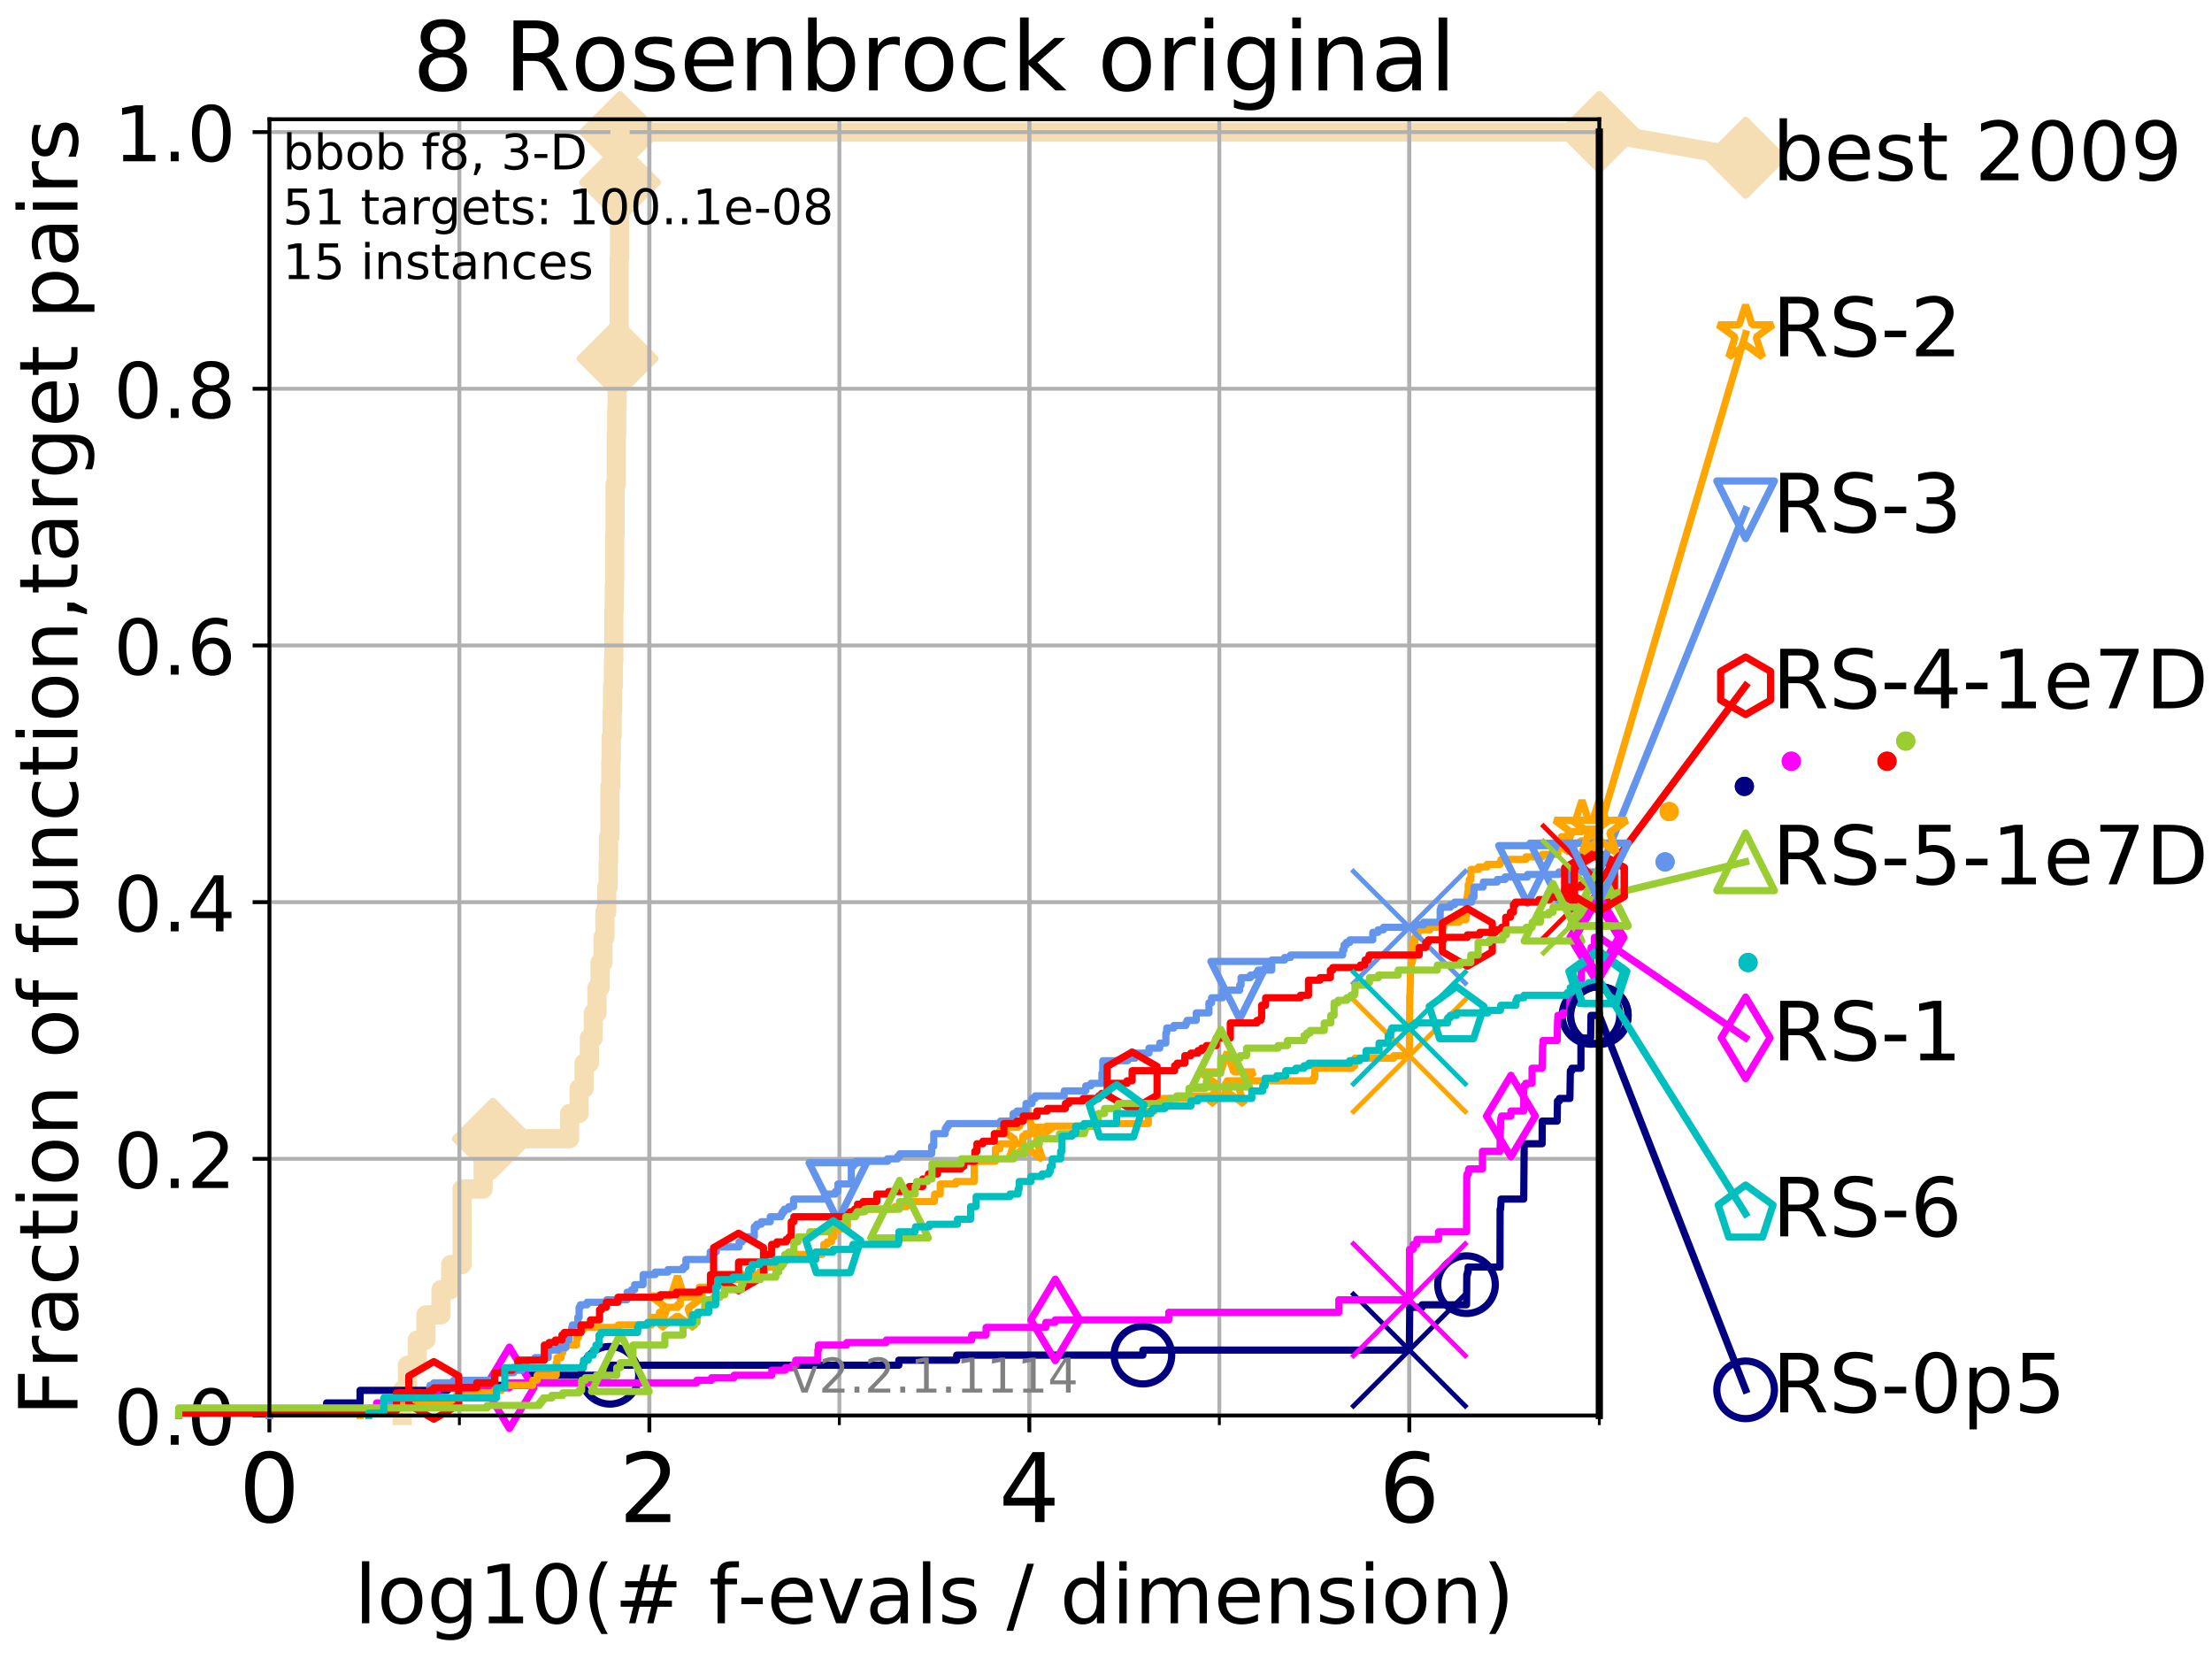 <?xml version="1.0" encoding="utf-8" standalone="no"?>
<!DOCTYPE svg PUBLIC "-//W3C//DTD SVG 1.1//EN"
  "http://www.w3.org/Graphics/SVG/1.1/DTD/svg11.dtd">
<!-- Created with matplotlib (http://matplotlib.org/) -->
<svg height="345.6pt" version="1.1" viewBox="0 0 460.8 345.6" width="460.8pt" xmlns="http://www.w3.org/2000/svg" xmlns:xlink="http://www.w3.org/1999/xlink">
 <defs>
  <style type="text/css">
*{stroke-linecap:butt;stroke-linejoin:round;}
  </style>
 </defs>
 <g id="figure_1">
  <g id="patch_1">
   <path d="M 0 345.6 
L 460.8 345.6 
L 460.8 0 
L 0 0 
z
" style="fill:#ffffff;"/>
  </g>
  <g id="axes_1">
   <g id="patch_2">
    <path d="M 56.12 294.88 
L 333.168 294.88 
L 333.168 24.84 
L 56.12 24.84 
z
" style="fill:#ffffff;"/>
   </g>
   <g id="line2d_1">
    <path d="M 83.784 294.88 
L 83.784 289.638 
L 84.893 289.638 
L 84.893 284.395 
L 86.918 284.395 
L 86.918 279.153 
L 88.729 279.153 
L 88.729 273.91 
L 91.863 273.91 
L 91.863 268.668 
L 93.887 268.668 
L 93.887 263.425 
L 96.262 263.425 
L 96.262 247.698 
L 100.643 247.698 
L 100.643 242.455 
L 102.668 242.455 
L 102.668 237.213 
L 118.645 237.213 
L 118.645 231.97 
L 120.636 231.97 
L 120.636 226.728 
L 121.678 226.728 
L 121.678 221.485 
L 122.78 221.485 
L 122.78 216.243 
L 123.59 216.243 
L 123.59 211 
L 124.364 211 
L 124.364 205.758 
L 125.001 205.758 
L 125.001 200.515 
L 125.615 200.515 
L 125.615 195.273 
L 126.012 195.273 
L 126.012 190.03 
L 126.4 190.03 
L 126.4 184.788 
L 126.686 184.788 
L 126.686 179.546 
L 126.78 179.546 
L 126.78 174.303 
L 127.06 174.303 
L 127.06 163.818 
L 127.244 163.818 
L 127.244 158.576 
L 127.335 158.576 
L 127.335 153.333 
L 127.516 153.333 
L 127.516 148.091 
L 127.606 148.091 
L 127.606 142.848 
L 127.784 142.848 
L 127.784 137.606 
L 127.872 137.606 
L 127.872 127.121 
L 127.96 127.121 
L 127.96 121.878 
L 128.047 121.878 
L 128.047 111.393 
L 128.134 111.393 
L 128.134 100.908 
L 128.393 100.908 
L 128.393 90.423 
L 128.478 90.423 
L 128.478 85.181 
L 128.563 85.181 
L 128.563 79.938 
L 128.648 79.938 
L 128.648 74.696 
L 128.732 74.696 
L 128.732 69.453 
L 128.981 69.453 
L 128.981 53.726 
L 129.064 53.726 
L 129.064 37.999 
L 129.146 37.999 
L 129.146 27.514 
L 333.168 27.514 
" style="fill:none;stroke:#f5deb3;stroke-linecap:square;stroke-width:4;"/>
   </g>
   <g id="line2d_2">
    <defs>
     <path d="M -0 7.778 
L 7.778 0 
L 0 -7.778 
L -7.778 -0 
z
" id="m7188d9379f" style="stroke:#f5deb3;stroke-linejoin:miter;stroke-width:1.5;"/>
    </defs>
    <g>
     <use style="fill:#f5deb3;stroke:#f5deb3;stroke-linejoin:miter;stroke-width:1.5;" x="102.668" xlink:href="#m7188d9379f" y="237.213"/>
     <use style="fill:#f5deb3;stroke:#f5deb3;stroke-linejoin:miter;stroke-width:1.5;" x="128.648" xlink:href="#m7188d9379f" y="74.696"/>
     <use style="fill:#f5deb3;stroke:#f5deb3;stroke-linejoin:miter;stroke-width:1.5;" x="129.146" xlink:href="#m7188d9379f" y="37.999"/>
     <use style="fill:#f5deb3;stroke:#f5deb3;stroke-linejoin:miter;stroke-width:1.5;" x="129.146" xlink:href="#m7188d9379f" y="27.514"/>
     <use style="fill:#f5deb3;stroke:#f5deb3;stroke-linejoin:miter;stroke-width:1.5;" x="333.168" xlink:href="#m7188d9379f" y="27.514"/>
    </g>
   </g>
   <g id="line2d_3">
    <path style="fill:none;stroke:#f5deb3;stroke-linecap:square;stroke-width:4;"/>
    <g/>
   </g>
   <g id="line2d_4">
    <path d="M 333.168 27.514 
L 363.643 32.861 
" style="fill:none;stroke:#f5deb3;stroke-linecap:square;stroke-width:4;"/>
    <g>
     <use style="fill:#f5deb3;stroke:#f5deb3;stroke-linejoin:miter;stroke-width:1.5;" x="333.168" xlink:href="#m7188d9379f" y="27.514"/>
     <use style="fill:#f5deb3;stroke:#f5deb3;stroke-linejoin:miter;stroke-width:1.5;" x="363.643" xlink:href="#m7188d9379f" y="32.861"/>
    </g>
   </g>
   <g id="matplotlib.axis_1">
    <g id="xtick_1">
     <g id="line2d_5">
      <path clip-path="url(#pa9b1e08c36)" d="M 56.12 294.88 
L 56.12 24.84 
" style="fill:none;stroke:#b0b0b0;stroke-linecap:square;stroke-width:0.8;"/>
     </g>
     <g id="line2d_6">
      <defs>
       <path d="M 0 0 
L 0 3.5 
" id="m67f95a3c3d" style="stroke:#000000;stroke-width:0.8;"/>
      </defs>
      <g>
       <use style="stroke:#000000;stroke-width:0.8;" x="56.12" xlink:href="#m67f95a3c3d" y="294.88"/>
      </g>
     </g>
     <g id="text_1">
      <!-- 0 -->
      <defs>
       <path d="M 31.781 66.406 
Q 24.172 66.406 20.328 58.906 
Q 16.5 51.422 16.5 36.375 
Q 16.5 21.391 20.328 13.891 
Q 24.172 6.391 31.781 6.391 
Q 39.453 6.391 43.281 13.891 
Q 47.125 21.391 47.125 36.375 
Q 47.125 51.422 43.281 58.906 
Q 39.453 66.406 31.781 66.406 
z
M 31.781 74.219 
Q 44.047 74.219 50.516 64.516 
Q 56.984 54.828 56.984 36.375 
Q 56.984 17.969 50.516 8.266 
Q 44.047 -1.422 31.781 -1.422 
Q 19.531 -1.422 13.062 8.266 
Q 6.594 17.969 6.594 36.375 
Q 6.594 54.828 13.062 64.516 
Q 19.531 74.219 31.781 74.219 
z
" id="DejaVuSans-30"/>
      </defs>
      <g transform="translate(49.758 317.077)scale(0.2 -0.2)">
       <use xlink:href="#DejaVuSans-30"/>
      </g>
     </g>
    </g>
    <g id="xtick_2">
     <g id="line2d_7">
      <path clip-path="url(#pa9b1e08c36)" d="M 135.277 294.88 
L 135.277 24.84 
" style="fill:none;stroke:#b0b0b0;stroke-linecap:square;stroke-width:0.8;"/>
     </g>
     <g id="line2d_8">
      <g>
       <use style="stroke:#000000;stroke-width:0.8;" x="135.277" xlink:href="#m67f95a3c3d" y="294.88"/>
      </g>
     </g>
     <g id="text_2">
      <!-- 2 -->
      <defs>
       <path d="M 19.188 8.297 
L 53.609 8.297 
L 53.609 0 
L 7.328 0 
L 7.328 8.297 
Q 12.938 14.109 22.625 23.891 
Q 32.328 33.688 34.812 36.531 
Q 39.547 41.844 41.422 45.531 
Q 43.312 49.219 43.312 52.781 
Q 43.312 58.594 39.234 62.25 
Q 35.156 65.922 28.609 65.922 
Q 23.969 65.922 18.812 64.312 
Q 13.672 62.703 7.812 59.422 
L 7.812 69.391 
Q 13.766 71.781 18.938 73 
Q 24.125 74.219 28.422 74.219 
Q 39.75 74.219 46.484 68.547 
Q 53.219 62.891 53.219 53.422 
Q 53.219 48.922 51.531 44.891 
Q 49.859 40.875 45.406 35.406 
Q 44.188 33.984 37.641 27.219 
Q 31.109 20.453 19.188 8.297 
z
" id="DejaVuSans-32"/>
      </defs>
      <g transform="translate(128.914 317.077)scale(0.2 -0.2)">
       <use xlink:href="#DejaVuSans-32"/>
      </g>
     </g>
    </g>
    <g id="xtick_3">
     <g id="line2d_9">
      <path clip-path="url(#pa9b1e08c36)" d="M 214.433 294.88 
L 214.433 24.84 
" style="fill:none;stroke:#b0b0b0;stroke-linecap:square;stroke-width:0.8;"/>
     </g>
     <g id="line2d_10">
      <g>
       <use style="stroke:#000000;stroke-width:0.8;" x="214.433" xlink:href="#m67f95a3c3d" y="294.88"/>
      </g>
     </g>
     <g id="text_3">
      <!-- 4 -->
      <defs>
       <path d="M 37.797 64.312 
L 12.891 25.391 
L 37.797 25.391 
z
M 35.203 72.906 
L 47.609 72.906 
L 47.609 25.391 
L 58.016 25.391 
L 58.016 17.188 
L 47.609 17.188 
L 47.609 0 
L 37.797 0 
L 37.797 17.188 
L 4.891 17.188 
L 4.891 26.703 
z
" id="DejaVuSans-34"/>
      </defs>
      <g transform="translate(208.071 317.077)scale(0.2 -0.2)">
       <use xlink:href="#DejaVuSans-34"/>
      </g>
     </g>
    </g>
    <g id="xtick_4">
     <g id="line2d_11">
      <path clip-path="url(#pa9b1e08c36)" d="M 293.59 294.88 
L 293.59 24.84 
" style="fill:none;stroke:#b0b0b0;stroke-linecap:square;stroke-width:0.8;"/>
     </g>
     <g id="line2d_12">
      <g>
       <use style="stroke:#000000;stroke-width:0.8;" x="293.59" xlink:href="#m67f95a3c3d" y="294.88"/>
      </g>
     </g>
     <g id="text_4">
      <!-- 6 -->
      <defs>
       <path d="M 33.016 40.375 
Q 26.375 40.375 22.484 35.828 
Q 18.609 31.297 18.609 23.391 
Q 18.609 15.531 22.484 10.953 
Q 26.375 6.391 33.016 6.391 
Q 39.656 6.391 43.531 10.953 
Q 47.406 15.531 47.406 23.391 
Q 47.406 31.297 43.531 35.828 
Q 39.656 40.375 33.016 40.375 
z
M 52.594 71.297 
L 52.594 62.312 
Q 48.875 64.062 45.094 64.984 
Q 41.312 65.922 37.594 65.922 
Q 27.828 65.922 22.672 59.328 
Q 17.531 52.734 16.797 39.406 
Q 19.672 43.656 24.016 45.922 
Q 28.375 48.188 33.594 48.188 
Q 44.578 48.188 50.953 41.516 
Q 57.328 34.859 57.328 23.391 
Q 57.328 12.156 50.688 5.359 
Q 44.047 -1.422 33.016 -1.422 
Q 20.359 -1.422 13.672 8.266 
Q 6.984 17.969 6.984 36.375 
Q 6.984 53.656 15.188 63.938 
Q 23.391 74.219 37.203 74.219 
Q 40.922 74.219 44.703 73.484 
Q 48.484 72.75 52.594 71.297 
z
" id="DejaVuSans-36"/>
      </defs>
      <g transform="translate(287.227 317.077)scale(0.2 -0.2)">
       <use xlink:href="#DejaVuSans-36"/>
      </g>
     </g>
    </g>
    <g id="xtick_5">
     <g id="line2d_13">
      <path clip-path="url(#pa9b1e08c36)" d="M 56.12 294.88 
L 56.12 24.84 
" style="fill:none;stroke:#b0b0b0;stroke-linecap:square;stroke-width:0.8;"/>
     </g>
     <g id="line2d_14">
      <defs>
       <path d="M 0 0 
L 0 2 
" id="m9742aaf0ed" style="stroke:#000000;stroke-width:0.6;"/>
      </defs>
      <g>
       <use style="stroke:#000000;stroke-width:0.6;" x="56.12" xlink:href="#m9742aaf0ed" y="294.88"/>
      </g>
     </g>
    </g>
    <g id="xtick_6">
     <g id="line2d_15">
      <path clip-path="url(#pa9b1e08c36)" d="M 95.698 294.88 
L 95.698 24.84 
" style="fill:none;stroke:#b0b0b0;stroke-linecap:square;stroke-width:0.8;"/>
     </g>
     <g id="line2d_16">
      <g>
       <use style="stroke:#000000;stroke-width:0.6;" x="95.698" xlink:href="#m9742aaf0ed" y="294.88"/>
      </g>
     </g>
    </g>
    <g id="xtick_7">
     <g id="line2d_17">
      <path clip-path="url(#pa9b1e08c36)" d="M 135.277 294.88 
L 135.277 24.84 
" style="fill:none;stroke:#b0b0b0;stroke-linecap:square;stroke-width:0.8;"/>
     </g>
     <g id="line2d_18">
      <g>
       <use style="stroke:#000000;stroke-width:0.6;" x="135.277" xlink:href="#m9742aaf0ed" y="294.88"/>
      </g>
     </g>
    </g>
    <g id="xtick_8">
     <g id="line2d_19">
      <path clip-path="url(#pa9b1e08c36)" d="M 174.855 294.88 
L 174.855 24.84 
" style="fill:none;stroke:#b0b0b0;stroke-linecap:square;stroke-width:0.8;"/>
     </g>
     <g id="line2d_20">
      <g>
       <use style="stroke:#000000;stroke-width:0.6;" x="174.855" xlink:href="#m9742aaf0ed" y="294.88"/>
      </g>
     </g>
    </g>
    <g id="xtick_9">
     <g id="line2d_21">
      <path clip-path="url(#pa9b1e08c36)" d="M 214.433 294.88 
L 214.433 24.84 
" style="fill:none;stroke:#b0b0b0;stroke-linecap:square;stroke-width:0.8;"/>
     </g>
     <g id="line2d_22">
      <g>
       <use style="stroke:#000000;stroke-width:0.6;" x="214.433" xlink:href="#m9742aaf0ed" y="294.88"/>
      </g>
     </g>
    </g>
    <g id="xtick_10">
     <g id="line2d_23">
      <path clip-path="url(#pa9b1e08c36)" d="M 254.011 294.88 
L 254.011 24.84 
" style="fill:none;stroke:#b0b0b0;stroke-linecap:square;stroke-width:0.8;"/>
     </g>
     <g id="line2d_24">
      <g>
       <use style="stroke:#000000;stroke-width:0.6;" x="254.011" xlink:href="#m9742aaf0ed" y="294.88"/>
      </g>
     </g>
    </g>
    <g id="xtick_11">
     <g id="line2d_25">
      <path clip-path="url(#pa9b1e08c36)" d="M 293.59 294.88 
L 293.59 24.84 
" style="fill:none;stroke:#b0b0b0;stroke-linecap:square;stroke-width:0.8;"/>
     </g>
     <g id="line2d_26">
      <g>
       <use style="stroke:#000000;stroke-width:0.6;" x="293.59" xlink:href="#m9742aaf0ed" y="294.88"/>
      </g>
     </g>
    </g>
    <g id="xtick_12">
     <g id="line2d_27">
      <path clip-path="url(#pa9b1e08c36)" d="M 333.168 294.88 
L 333.168 24.84 
" style="fill:none;stroke:#b0b0b0;stroke-linecap:square;stroke-width:0.8;"/>
     </g>
     <g id="line2d_28">
      <g>
       <use style="stroke:#000000;stroke-width:0.6;" x="333.168" xlink:href="#m9742aaf0ed" y="294.88"/>
      </g>
     </g>
    </g>
    <g id="text_5">
     <!-- log10(# f-evals / dimension) -->
     <defs>
      <path d="M 9.422 75.984 
L 18.406 75.984 
L 18.406 0 
L 9.422 0 
z
" id="DejaVuSans-6c"/>
      <path d="M 30.609 48.391 
Q 23.391 48.391 19.188 42.75 
Q 14.984 37.109 14.984 27.297 
Q 14.984 17.484 19.156 11.844 
Q 23.344 6.203 30.609 6.203 
Q 37.797 6.203 41.984 11.859 
Q 46.188 17.531 46.188 27.297 
Q 46.188 37.016 41.984 42.703 
Q 37.797 48.391 30.609 48.391 
z
M 30.609 56 
Q 42.328 56 49.016 48.375 
Q 55.719 40.766 55.719 27.297 
Q 55.719 13.875 49.016 6.219 
Q 42.328 -1.422 30.609 -1.422 
Q 18.844 -1.422 12.172 6.219 
Q 5.516 13.875 5.516 27.297 
Q 5.516 40.766 12.172 48.375 
Q 18.844 56 30.609 56 
z
" id="DejaVuSans-6f"/>
      <path d="M 45.406 27.984 
Q 45.406 37.75 41.375 43.109 
Q 37.359 48.484 30.078 48.484 
Q 22.859 48.484 18.828 43.109 
Q 14.797 37.75 14.797 27.984 
Q 14.797 18.266 18.828 12.891 
Q 22.859 7.516 30.078 7.516 
Q 37.359 7.516 41.375 12.891 
Q 45.406 18.266 45.406 27.984 
z
M 54.391 6.781 
Q 54.391 -7.172 48.188 -13.984 
Q 42 -20.797 29.203 -20.797 
Q 24.469 -20.797 20.266 -20.094 
Q 16.062 -19.391 12.109 -17.922 
L 12.109 -9.188 
Q 16.062 -11.328 19.922 -12.344 
Q 23.781 -13.375 27.781 -13.375 
Q 36.625 -13.375 41.016 -8.766 
Q 45.406 -4.156 45.406 5.172 
L 45.406 9.625 
Q 42.625 4.781 38.281 2.391 
Q 33.938 0 27.875 0 
Q 17.828 0 11.672 7.656 
Q 5.516 15.328 5.516 27.984 
Q 5.516 40.672 11.672 48.328 
Q 17.828 56 27.875 56 
Q 33.938 56 38.281 53.609 
Q 42.625 51.219 45.406 46.391 
L 45.406 54.688 
L 54.391 54.688 
z
" id="DejaVuSans-67"/>
      <path d="M 12.406 8.297 
L 28.516 8.297 
L 28.516 63.922 
L 10.984 60.406 
L 10.984 69.391 
L 28.422 72.906 
L 38.281 72.906 
L 38.281 8.297 
L 54.391 8.297 
L 54.391 0 
L 12.406 0 
z
" id="DejaVuSans-31"/>
      <path d="M 31 75.875 
Q 24.469 64.656 21.281 53.656 
Q 18.109 42.672 18.109 31.391 
Q 18.109 20.125 21.312 9.062 
Q 24.516 -2 31 -13.188 
L 23.188 -13.188 
Q 15.875 -1.703 12.234 9.375 
Q 8.594 20.453 8.594 31.391 
Q 8.594 42.281 12.203 53.312 
Q 15.828 64.359 23.188 75.875 
z
" id="DejaVuSans-28"/>
      <path d="M 51.125 44 
L 36.922 44 
L 32.812 27.688 
L 47.125 27.688 
z
M 43.797 71.781 
L 38.719 51.516 
L 52.984 51.516 
L 58.109 71.781 
L 65.922 71.781 
L 60.891 51.516 
L 76.125 51.516 
L 76.125 44 
L 58.984 44 
L 54.984 27.688 
L 70.516 27.688 
L 70.516 20.219 
L 53.078 20.219 
L 48 0 
L 40.188 0 
L 45.219 20.219 
L 30.906 20.219 
L 25.875 0 
L 18.016 0 
L 23.094 20.219 
L 7.719 20.219 
L 7.719 27.688 
L 24.906 27.688 
L 29 44 
L 13.281 44 
L 13.281 51.516 
L 30.906 51.516 
L 35.891 71.781 
z
" id="DejaVuSans-23"/>
      <path id="DejaVuSans-20"/>
      <path d="M 37.109 75.984 
L 37.109 68.5 
L 28.516 68.5 
Q 23.688 68.5 21.797 66.547 
Q 19.922 64.594 19.922 59.516 
L 19.922 54.688 
L 34.719 54.688 
L 34.719 47.703 
L 19.922 47.703 
L 19.922 0 
L 10.891 0 
L 10.891 47.703 
L 2.297 47.703 
L 2.297 54.688 
L 10.891 54.688 
L 10.891 58.5 
Q 10.891 67.625 15.141 71.797 
Q 19.391 75.984 28.609 75.984 
z
" id="DejaVuSans-66"/>
      <path d="M 4.891 31.391 
L 31.203 31.391 
L 31.203 23.391 
L 4.891 23.391 
z
" id="DejaVuSans-2d"/>
      <path d="M 56.203 29.594 
L 56.203 25.203 
L 14.891 25.203 
Q 15.484 15.922 20.484 11.062 
Q 25.484 6.203 34.422 6.203 
Q 39.594 6.203 44.453 7.469 
Q 49.312 8.734 54.109 11.281 
L 54.109 2.781 
Q 49.266 0.734 44.188 -0.344 
Q 39.109 -1.422 33.891 -1.422 
Q 20.797 -1.422 13.156 6.188 
Q 5.516 13.812 5.516 26.812 
Q 5.516 40.234 12.766 48.109 
Q 20.016 56 32.328 56 
Q 43.359 56 49.781 48.891 
Q 56.203 41.797 56.203 29.594 
z
M 47.219 32.234 
Q 47.125 39.594 43.094 43.984 
Q 39.062 48.391 32.422 48.391 
Q 24.906 48.391 20.391 44.141 
Q 15.875 39.891 15.188 32.172 
z
" id="DejaVuSans-65"/>
      <path d="M 2.984 54.688 
L 12.5 54.688 
L 29.594 8.797 
L 46.688 54.688 
L 56.203 54.688 
L 35.688 0 
L 23.484 0 
z
" id="DejaVuSans-76"/>
      <path d="M 34.281 27.484 
Q 23.391 27.484 19.188 25 
Q 14.984 22.516 14.984 16.5 
Q 14.984 11.719 18.141 8.906 
Q 21.297 6.109 26.703 6.109 
Q 34.188 6.109 38.703 11.406 
Q 43.219 16.703 43.219 25.484 
L 43.219 27.484 
z
M 52.203 31.203 
L 52.203 0 
L 43.219 0 
L 43.219 8.297 
Q 40.141 3.328 35.547 0.953 
Q 30.953 -1.422 24.312 -1.422 
Q 15.922 -1.422 10.953 3.297 
Q 6 8.016 6 15.922 
Q 6 25.141 12.172 29.828 
Q 18.359 34.516 30.609 34.516 
L 43.219 34.516 
L 43.219 35.406 
Q 43.219 41.609 39.141 45 
Q 35.062 48.391 27.688 48.391 
Q 23 48.391 18.547 47.266 
Q 14.109 46.141 10.016 43.891 
L 10.016 52.203 
Q 14.938 54.109 19.578 55.047 
Q 24.219 56 28.609 56 
Q 40.484 56 46.344 49.844 
Q 52.203 43.703 52.203 31.203 
z
" id="DejaVuSans-61"/>
      <path d="M 44.281 53.078 
L 44.281 44.578 
Q 40.484 46.531 36.375 47.5 
Q 32.281 48.484 27.875 48.484 
Q 21.188 48.484 17.844 46.438 
Q 14.5 44.391 14.5 40.281 
Q 14.5 37.156 16.891 35.375 
Q 19.281 33.594 26.516 31.984 
L 29.594 31.297 
Q 39.156 29.25 43.188 25.516 
Q 47.219 21.781 47.219 15.094 
Q 47.219 7.469 41.188 3.016 
Q 35.156 -1.422 24.609 -1.422 
Q 20.219 -1.422 15.453 -0.562 
Q 10.688 0.297 5.422 2 
L 5.422 11.281 
Q 10.406 8.688 15.234 7.391 
Q 20.062 6.109 24.812 6.109 
Q 31.156 6.109 34.562 8.281 
Q 37.984 10.453 37.984 14.406 
Q 37.984 18.062 35.516 20.016 
Q 33.062 21.969 24.703 23.781 
L 21.578 24.516 
Q 13.234 26.266 9.516 29.906 
Q 5.812 33.547 5.812 39.891 
Q 5.812 47.609 11.281 51.797 
Q 16.75 56 26.812 56 
Q 31.781 56 36.172 55.266 
Q 40.578 54.547 44.281 53.078 
z
" id="DejaVuSans-73"/>
      <path d="M 25.391 72.906 
L 33.688 72.906 
L 8.297 -9.281 
L 0 -9.281 
z
" id="DejaVuSans-2f"/>
      <path d="M 45.406 46.391 
L 45.406 75.984 
L 54.391 75.984 
L 54.391 0 
L 45.406 0 
L 45.406 8.203 
Q 42.578 3.328 38.25 0.953 
Q 33.938 -1.422 27.875 -1.422 
Q 17.969 -1.422 11.734 6.484 
Q 5.516 14.406 5.516 27.297 
Q 5.516 40.188 11.734 48.094 
Q 17.969 56 27.875 56 
Q 33.938 56 38.25 53.625 
Q 42.578 51.266 45.406 46.391 
z
M 14.797 27.297 
Q 14.797 17.391 18.875 11.75 
Q 22.953 6.109 30.078 6.109 
Q 37.203 6.109 41.297 11.75 
Q 45.406 17.391 45.406 27.297 
Q 45.406 37.203 41.297 42.844 
Q 37.203 48.484 30.078 48.484 
Q 22.953 48.484 18.875 42.844 
Q 14.797 37.203 14.797 27.297 
z
" id="DejaVuSans-64"/>
      <path d="M 9.422 54.688 
L 18.406 54.688 
L 18.406 0 
L 9.422 0 
z
M 9.422 75.984 
L 18.406 75.984 
L 18.406 64.594 
L 9.422 64.594 
z
" id="DejaVuSans-69"/>
      <path d="M 52 44.188 
Q 55.375 50.25 60.062 53.125 
Q 64.75 56 71.094 56 
Q 79.641 56 84.281 50.016 
Q 88.922 44.047 88.922 33.016 
L 88.922 0 
L 79.891 0 
L 79.891 32.719 
Q 79.891 40.578 77.094 44.375 
Q 74.312 48.188 68.609 48.188 
Q 61.625 48.188 57.562 43.547 
Q 53.516 38.922 53.516 30.906 
L 53.516 0 
L 44.484 0 
L 44.484 32.719 
Q 44.484 40.625 41.703 44.406 
Q 38.922 48.188 33.109 48.188 
Q 26.219 48.188 22.156 43.531 
Q 18.109 38.875 18.109 30.906 
L 18.109 0 
L 9.078 0 
L 9.078 54.688 
L 18.109 54.688 
L 18.109 46.188 
Q 21.188 51.219 25.484 53.609 
Q 29.781 56 35.688 56 
Q 41.656 56 45.828 52.969 
Q 50 49.953 52 44.188 
z
" id="DejaVuSans-6d"/>
      <path d="M 54.891 33.016 
L 54.891 0 
L 45.906 0 
L 45.906 32.719 
Q 45.906 40.484 42.875 44.328 
Q 39.844 48.188 33.797 48.188 
Q 26.516 48.188 22.312 43.547 
Q 18.109 38.922 18.109 30.906 
L 18.109 0 
L 9.078 0 
L 9.078 54.688 
L 18.109 54.688 
L 18.109 46.188 
Q 21.344 51.125 25.703 53.562 
Q 30.078 56 35.797 56 
Q 45.219 56 50.047 50.172 
Q 54.891 44.344 54.891 33.016 
z
" id="DejaVuSans-6e"/>
      <path d="M 8.016 75.875 
L 15.828 75.875 
Q 23.141 64.359 26.781 53.312 
Q 30.422 42.281 30.422 31.391 
Q 30.422 20.453 26.781 9.375 
Q 23.141 -1.703 15.828 -13.188 
L 8.016 -13.188 
Q 14.5 -2 17.703 9.062 
Q 20.906 20.125 20.906 31.391 
Q 20.906 42.672 17.703 53.656 
Q 14.5 64.656 8.016 75.875 
z
" id="DejaVuSans-29"/>
     </defs>
     <g transform="translate(73.803 338.154)scale(0.17 -0.17)">
      <use xlink:href="#DejaVuSans-6c"/>
      <use x="27.783" xlink:href="#DejaVuSans-6f"/>
      <use x="88.965" xlink:href="#DejaVuSans-67"/>
      <use x="152.441" xlink:href="#DejaVuSans-31"/>
      <use x="216.064" xlink:href="#DejaVuSans-30"/>
      <use x="279.688" xlink:href="#DejaVuSans-28"/>
      <use x="318.701" xlink:href="#DejaVuSans-23"/>
      <use x="402.49" xlink:href="#DejaVuSans-20"/>
      <use x="434.277" xlink:href="#DejaVuSans-66"/>
      <use x="469.404" xlink:href="#DejaVuSans-2d"/>
      <use x="505.488" xlink:href="#DejaVuSans-65"/>
      <use x="567.012" xlink:href="#DejaVuSans-76"/>
      <use x="626.191" xlink:href="#DejaVuSans-61"/>
      <use x="687.471" xlink:href="#DejaVuSans-6c"/>
      <use x="715.254" xlink:href="#DejaVuSans-73"/>
      <use x="767.354" xlink:href="#DejaVuSans-20"/>
      <use x="799.141" xlink:href="#DejaVuSans-2f"/>
      <use x="832.832" xlink:href="#DejaVuSans-20"/>
      <use x="864.619" xlink:href="#DejaVuSans-64"/>
      <use x="928.096" xlink:href="#DejaVuSans-69"/>
      <use x="955.879" xlink:href="#DejaVuSans-6d"/>
      <use x="1053.291" xlink:href="#DejaVuSans-65"/>
      <use x="1114.814" xlink:href="#DejaVuSans-6e"/>
      <use x="1178.193" xlink:href="#DejaVuSans-73"/>
      <use x="1230.293" xlink:href="#DejaVuSans-69"/>
      <use x="1258.076" xlink:href="#DejaVuSans-6f"/>
      <use x="1319.258" xlink:href="#DejaVuSans-6e"/>
      <use x="1382.637" xlink:href="#DejaVuSans-29"/>
     </g>
    </g>
   </g>
   <g id="matplotlib.axis_2">
    <g id="ytick_1">
     <g id="line2d_29">
      <path clip-path="url(#pa9b1e08c36)" d="M 56.12 294.88 
L 333.168 294.88 
" style="fill:none;stroke:#b0b0b0;stroke-linecap:square;stroke-width:0.8;"/>
     </g>
     <g id="line2d_30">
      <defs>
       <path d="M 0 0 
L -3.5 0 
" id="m942bb1c986" style="stroke:#000000;stroke-width:0.8;"/>
      </defs>
      <g>
       <use style="stroke:#000000;stroke-width:0.8;" x="56.12" xlink:href="#m942bb1c986" y="294.88"/>
      </g>
     </g>
     <g id="text_6">
      <!-- 0.0 -->
      <defs>
       <path d="M 10.688 12.406 
L 21 12.406 
L 21 0 
L 10.688 0 
z
" id="DejaVuSans-2e"/>
      </defs>
      <g transform="translate(23.675 300.959)scale(0.16 -0.16)">
       <use xlink:href="#DejaVuSans-30"/>
       <use x="63.623" xlink:href="#DejaVuSans-2e"/>
       <use x="95.41" xlink:href="#DejaVuSans-30"/>
      </g>
     </g>
    </g>
    <g id="ytick_2">
     <g id="line2d_31">
      <path clip-path="url(#pa9b1e08c36)" d="M 56.12 241.407 
L 333.168 241.407 
" style="fill:none;stroke:#b0b0b0;stroke-linecap:square;stroke-width:0.8;"/>
     </g>
     <g id="line2d_32">
      <g>
       <use style="stroke:#000000;stroke-width:0.8;" x="56.12" xlink:href="#m942bb1c986" y="241.407"/>
      </g>
     </g>
     <g id="text_7">
      <!-- 0.2 -->
      <g transform="translate(23.675 247.485)scale(0.16 -0.16)">
       <use xlink:href="#DejaVuSans-30"/>
       <use x="63.623" xlink:href="#DejaVuSans-2e"/>
       <use x="95.41" xlink:href="#DejaVuSans-32"/>
      </g>
     </g>
    </g>
    <g id="ytick_3">
     <g id="line2d_33">
      <path clip-path="url(#pa9b1e08c36)" d="M 56.12 187.933 
L 333.168 187.933 
" style="fill:none;stroke:#b0b0b0;stroke-linecap:square;stroke-width:0.8;"/>
     </g>
     <g id="line2d_34">
      <g>
       <use style="stroke:#000000;stroke-width:0.8;" x="56.12" xlink:href="#m942bb1c986" y="187.933"/>
      </g>
     </g>
     <g id="text_8">
      <!-- 0.4 -->
      <g transform="translate(23.675 194.012)scale(0.16 -0.16)">
       <use xlink:href="#DejaVuSans-30"/>
       <use x="63.623" xlink:href="#DejaVuSans-2e"/>
       <use x="95.41" xlink:href="#DejaVuSans-34"/>
      </g>
     </g>
    </g>
    <g id="ytick_4">
     <g id="line2d_35">
      <path clip-path="url(#pa9b1e08c36)" d="M 56.12 134.46 
L 333.168 134.46 
" style="fill:none;stroke:#b0b0b0;stroke-linecap:square;stroke-width:0.8;"/>
     </g>
     <g id="line2d_36">
      <g>
       <use style="stroke:#000000;stroke-width:0.8;" x="56.12" xlink:href="#m942bb1c986" y="134.46"/>
      </g>
     </g>
     <g id="text_9">
      <!-- 0.6 -->
      <g transform="translate(23.675 140.539)scale(0.16 -0.16)">
       <use xlink:href="#DejaVuSans-30"/>
       <use x="63.623" xlink:href="#DejaVuSans-2e"/>
       <use x="95.41" xlink:href="#DejaVuSans-36"/>
      </g>
     </g>
    </g>
    <g id="ytick_5">
     <g id="line2d_37">
      <path clip-path="url(#pa9b1e08c36)" d="M 56.12 80.987 
L 333.168 80.987 
" style="fill:none;stroke:#b0b0b0;stroke-linecap:square;stroke-width:0.8;"/>
     </g>
     <g id="line2d_38">
      <g>
       <use style="stroke:#000000;stroke-width:0.8;" x="56.12" xlink:href="#m942bb1c986" y="80.987"/>
      </g>
     </g>
     <g id="text_10">
      <!-- 0.8 -->
      <defs>
       <path d="M 31.781 34.625 
Q 24.75 34.625 20.719 30.859 
Q 16.703 27.094 16.703 20.516 
Q 16.703 13.922 20.719 10.156 
Q 24.75 6.391 31.781 6.391 
Q 38.812 6.391 42.859 10.172 
Q 46.922 13.969 46.922 20.516 
Q 46.922 27.094 42.891 30.859 
Q 38.875 34.625 31.781 34.625 
z
M 21.922 38.812 
Q 15.578 40.375 12.031 44.719 
Q 8.5 49.078 8.5 55.328 
Q 8.5 64.062 14.719 69.141 
Q 20.953 74.219 31.781 74.219 
Q 42.672 74.219 48.875 69.141 
Q 55.078 64.062 55.078 55.328 
Q 55.078 49.078 51.531 44.719 
Q 48 40.375 41.703 38.812 
Q 48.828 37.156 52.797 32.312 
Q 56.781 27.484 56.781 20.516 
Q 56.781 9.906 50.312 4.234 
Q 43.844 -1.422 31.781 -1.422 
Q 19.734 -1.422 13.25 4.234 
Q 6.781 9.906 6.781 20.516 
Q 6.781 27.484 10.781 32.312 
Q 14.797 37.156 21.922 38.812 
z
M 18.312 54.391 
Q 18.312 48.734 21.844 45.562 
Q 25.391 42.391 31.781 42.391 
Q 38.141 42.391 41.719 45.562 
Q 45.312 48.734 45.312 54.391 
Q 45.312 60.062 41.719 63.234 
Q 38.141 66.406 31.781 66.406 
Q 25.391 66.406 21.844 63.234 
Q 18.312 60.062 18.312 54.391 
z
" id="DejaVuSans-38"/>
      </defs>
      <g transform="translate(23.675 87.066)scale(0.16 -0.16)">
       <use xlink:href="#DejaVuSans-30"/>
       <use x="63.623" xlink:href="#DejaVuSans-2e"/>
       <use x="95.41" xlink:href="#DejaVuSans-38"/>
      </g>
     </g>
    </g>
    <g id="ytick_6">
     <g id="line2d_39">
      <path clip-path="url(#pa9b1e08c36)" d="M 56.12 27.514 
L 333.168 27.514 
" style="fill:none;stroke:#b0b0b0;stroke-linecap:square;stroke-width:0.8;"/>
     </g>
     <g id="line2d_40">
      <g>
       <use style="stroke:#000000;stroke-width:0.8;" x="56.12" xlink:href="#m942bb1c986" y="27.514"/>
      </g>
     </g>
     <g id="text_11">
      <!-- 1.0 -->
      <g transform="translate(23.675 33.592)scale(0.16 -0.16)">
       <use xlink:href="#DejaVuSans-31"/>
       <use x="63.623" xlink:href="#DejaVuSans-2e"/>
       <use x="95.41" xlink:href="#DejaVuSans-30"/>
      </g>
     </g>
    </g>
    <g id="text_12">
     <!-- Fraction of function,target pairs -->
     <defs>
      <path d="M 9.812 72.906 
L 51.703 72.906 
L 51.703 64.594 
L 19.672 64.594 
L 19.672 43.109 
L 48.578 43.109 
L 48.578 34.812 
L 19.672 34.812 
L 19.672 0 
L 9.812 0 
z
" id="DejaVuSans-46"/>
      <path d="M 41.109 46.297 
Q 39.594 47.172 37.812 47.578 
Q 36.031 48 33.891 48 
Q 26.266 48 22.188 43.047 
Q 18.109 38.094 18.109 28.812 
L 18.109 0 
L 9.078 0 
L 9.078 54.688 
L 18.109 54.688 
L 18.109 46.188 
Q 20.953 51.172 25.484 53.578 
Q 30.031 56 36.531 56 
Q 37.453 56 38.578 55.875 
Q 39.703 55.766 41.062 55.516 
z
" id="DejaVuSans-72"/>
      <path d="M 48.781 52.594 
L 48.781 44.188 
Q 44.969 46.297 41.141 47.344 
Q 37.312 48.391 33.406 48.391 
Q 24.656 48.391 19.812 42.844 
Q 14.984 37.312 14.984 27.297 
Q 14.984 17.281 19.812 11.734 
Q 24.656 6.203 33.406 6.203 
Q 37.312 6.203 41.141 7.25 
Q 44.969 8.297 48.781 10.406 
L 48.781 2.094 
Q 45.016 0.344 40.984 -0.531 
Q 36.969 -1.422 32.422 -1.422 
Q 20.062 -1.422 12.781 6.344 
Q 5.516 14.109 5.516 27.297 
Q 5.516 40.672 12.859 48.328 
Q 20.219 56 33.016 56 
Q 37.156 56 41.109 55.141 
Q 45.062 54.297 48.781 52.594 
z
" id="DejaVuSans-63"/>
      <path d="M 18.312 70.219 
L 18.312 54.688 
L 36.812 54.688 
L 36.812 47.703 
L 18.312 47.703 
L 18.312 18.016 
Q 18.312 11.328 20.141 9.422 
Q 21.969 7.516 27.594 7.516 
L 36.812 7.516 
L 36.812 0 
L 27.594 0 
Q 17.188 0 13.234 3.875 
Q 9.281 7.766 9.281 18.016 
L 9.281 47.703 
L 2.688 47.703 
L 2.688 54.688 
L 9.281 54.688 
L 9.281 70.219 
z
" id="DejaVuSans-74"/>
      <path d="M 8.5 21.578 
L 8.5 54.688 
L 17.484 54.688 
L 17.484 21.922 
Q 17.484 14.156 20.5 10.266 
Q 23.531 6.391 29.594 6.391 
Q 36.859 6.391 41.078 11.031 
Q 45.312 15.672 45.312 23.688 
L 45.312 54.688 
L 54.297 54.688 
L 54.297 0 
L 45.312 0 
L 45.312 8.406 
Q 42.047 3.422 37.719 1 
Q 33.406 -1.422 27.688 -1.422 
Q 18.266 -1.422 13.375 4.438 
Q 8.5 10.297 8.5 21.578 
z
M 31.109 56 
z
" id="DejaVuSans-75"/>
      <path d="M 11.719 12.406 
L 22.016 12.406 
L 22.016 4 
L 14.016 -11.625 
L 7.719 -11.625 
L 11.719 4 
z
" id="DejaVuSans-2c"/>
      <path d="M 18.109 8.203 
L 18.109 -20.797 
L 9.078 -20.797 
L 9.078 54.688 
L 18.109 54.688 
L 18.109 46.391 
Q 20.953 51.266 25.266 53.625 
Q 29.594 56 35.594 56 
Q 45.562 56 51.781 48.094 
Q 58.016 40.188 58.016 27.297 
Q 58.016 14.406 51.781 6.484 
Q 45.562 -1.422 35.594 -1.422 
Q 29.594 -1.422 25.266 0.953 
Q 20.953 3.328 18.109 8.203 
z
M 48.688 27.297 
Q 48.688 37.203 44.609 42.844 
Q 40.531 48.484 33.406 48.484 
Q 26.266 48.484 22.188 42.844 
Q 18.109 37.203 18.109 27.297 
Q 18.109 17.391 22.188 11.75 
Q 26.266 6.109 33.406 6.109 
Q 40.531 6.109 44.609 11.75 
Q 48.688 17.391 48.688 27.297 
z
" id="DejaVuSans-70"/>
     </defs>
     <g transform="translate(16.14 294.999)rotate(-90)scale(0.17 -0.17)">
      <use xlink:href="#DejaVuSans-46"/>
      <use x="57.41" xlink:href="#DejaVuSans-72"/>
      <use x="98.523" xlink:href="#DejaVuSans-61"/>
      <use x="159.803" xlink:href="#DejaVuSans-63"/>
      <use x="214.783" xlink:href="#DejaVuSans-74"/>
      <use x="253.992" xlink:href="#DejaVuSans-69"/>
      <use x="281.775" xlink:href="#DejaVuSans-6f"/>
      <use x="342.957" xlink:href="#DejaVuSans-6e"/>
      <use x="406.336" xlink:href="#DejaVuSans-20"/>
      <use x="438.123" xlink:href="#DejaVuSans-6f"/>
      <use x="499.305" xlink:href="#DejaVuSans-66"/>
      <use x="534.51" xlink:href="#DejaVuSans-20"/>
      <use x="566.297" xlink:href="#DejaVuSans-66"/>
      <use x="601.502" xlink:href="#DejaVuSans-75"/>
      <use x="664.881" xlink:href="#DejaVuSans-6e"/>
      <use x="728.26" xlink:href="#DejaVuSans-63"/>
      <use x="783.24" xlink:href="#DejaVuSans-74"/>
      <use x="822.449" xlink:href="#DejaVuSans-69"/>
      <use x="850.232" xlink:href="#DejaVuSans-6f"/>
      <use x="911.414" xlink:href="#DejaVuSans-6e"/>
      <use x="974.793" xlink:href="#DejaVuSans-2c"/>
      <use x="1006.58" xlink:href="#DejaVuSans-74"/>
      <use x="1045.789" xlink:href="#DejaVuSans-61"/>
      <use x="1107.068" xlink:href="#DejaVuSans-72"/>
      <use x="1148.166" xlink:href="#DejaVuSans-67"/>
      <use x="1211.643" xlink:href="#DejaVuSans-65"/>
      <use x="1273.166" xlink:href="#DejaVuSans-74"/>
      <use x="1312.375" xlink:href="#DejaVuSans-20"/>
      <use x="1344.162" xlink:href="#DejaVuSans-70"/>
      <use x="1407.639" xlink:href="#DejaVuSans-61"/>
      <use x="1468.918" xlink:href="#DejaVuSans-69"/>
      <use x="1496.701" xlink:href="#DejaVuSans-72"/>
      <use x="1537.814" xlink:href="#DejaVuSans-73"/>
     </g>
    </g>
   </g>
   <g id="line2d_41">
    <defs>
     <path d="M 0 1.5 
C 0.398 1.5 0.779 1.342 1.061 1.061 
C 1.342 0.779 1.5 0.398 1.5 0 
C 1.5 -0.398 1.342 -0.779 1.061 -1.061 
C 0.779 -1.342 0.398 -1.5 0 -1.5 
C -0.398 -1.5 -0.779 -1.342 -1.061 -1.061 
C -1.342 -0.779 -1.5 -0.398 -1.5 0 
C -1.5 0.398 -1.342 0.779 -1.061 1.061 
C -0.779 1.342 -0.398 1.5 0 1.5 
z
" id="m9da6cd9510" style="stroke:#f5deb3;"/>
    </defs>
    <g>
     <use style="fill:#f5deb3;stroke:#f5deb3;" x="129.146" xlink:href="#m9da6cd9510" y="27.514"/>
     <use style="fill:#f5deb3;stroke:#f5deb3;" x="129.146" xlink:href="#m9da6cd9510" y="27.514"/>
    </g>
   </g>
   <g id="line2d_42">
    <defs>
     <path d="M 0 1.5 
C 0.398 1.5 0.779 1.342 1.061 1.061 
C 1.342 0.779 1.5 0.398 1.5 0 
C 1.5 -0.398 1.342 -0.779 1.061 -1.061 
C 0.779 -1.342 0.398 -1.5 0 -1.5 
C -0.398 -1.5 -0.779 -1.342 -1.061 -1.061 
C -1.342 -0.779 -1.5 -0.398 -1.5 0 
C -1.5 0.398 -1.342 0.779 -1.061 1.061 
C -0.779 1.342 -0.398 1.5 0 1.5 
z
" id="m97f7ab8177" style="stroke:#000080;"/>
    </defs>
    <g>
     <use style="fill:#000080;stroke:#000080;" x="363.385" xlink:href="#m97f7ab8177" y="163.818"/>
     <use style="fill:#000080;stroke:#000080;" x="363.385" xlink:href="#m97f7ab8177" y="163.818"/>
    </g>
   </g>
   <g id="line2d_43">
    <path d="M 37.236 294.88 
L 37.236 294.356 
L 68.034 294.356 
L 68.034 292.259 
L 75.004 292.259 
L 75.004 289.638 
L 93.239 289.638 
L 93.239 288.589 
L 110.262 288.589 
L 110.262 286.492 
L 127.06 286.492 
L 127.06 284.395 
L 187.238 284.395 
L 187.238 283.347 
L 199.295 283.347 
L 199.295 282.298 
L 238.086 282.298 
L 238.086 281.25 
L 293.59 281.25 
L 293.674 272.337 
L 296.251 272.337 
L 296.251 271.813 
L 305.504 271.813 
L 305.566 265.522 
L 305.698 265.522 
L 305.698 264.998 
L 305.841 264.998 
L 305.841 263.949 
L 312.473 263.949 
L 312.497 251.892 
L 312.603 251.892 
L 312.699 249.795 
L 317.418 249.795 
L 317.515 238.785 
L 317.588 238.785 
L 317.588 238.261 
L 321.254 238.261 
L 321.271 233.543 
L 324.388 233.543 
L 324.452 229.349 
L 324.861 229.349 
L 324.861 228.825 
L 327.037 228.825 
L 327.134 223.058 
L 327.444 223.058 
L 327.444 222.534 
L 329.332 222.534 
L 329.342 217.291 
L 329.689 217.291 
L 329.689 216.243 
L 331.357 216.243 
L 331.432 211.525 
L 333.168 211.525 
L 333.168 211.525 
" style="fill:none;stroke:#000080;stroke-linecap:square;stroke-width:1.5;"/>
   </g>
   <g id="line2d_44">
    <defs>
     <path d="M 0 6 
C 1.591 6 3.117 5.368 4.243 4.243 
C 5.368 3.117 6 1.591 6 0 
C 6 -1.591 5.368 -3.117 4.243 -4.243 
C 3.117 -5.368 1.591 -6 0 -6 
C -1.591 -6 -3.117 -5.368 -4.243 -4.243 
C -5.368 -3.117 -6 -1.591 -6 0 
C -6 1.591 -5.368 3.117 -4.243 4.243 
C -3.117 5.368 -1.591 6 0 6 
z
" id="m9b3abfe034" style="stroke:#000080;stroke-width:1.5;"/>
    </defs>
    <g>
     <use style="fill-opacity:0;stroke:#000080;stroke-width:1.5;" x="127.06" xlink:href="#m9b3abfe034" y="286.492"/>
     <use style="fill-opacity:0;stroke:#000080;stroke-width:1.5;" x="238.086" xlink:href="#m9b3abfe034" y="282.298"/>
     <use style="fill-opacity:0;stroke:#000080;stroke-width:1.5;" x="305.504" xlink:href="#m9b3abfe034" y="267.619"/>
     <use style="fill-opacity:0;stroke:#000080;stroke-width:1.5;" x="331.432" xlink:href="#m9b3abfe034" y="211.525"/>
     <use style="fill-opacity:0;stroke:#000080;stroke-width:1.5;" x="333.168" xlink:href="#m9b3abfe034" y="211.525"/>
    </g>
   </g>
   <g id="line2d_45">
    <path style="fill:none;stroke:#000080;stroke-linecap:square;stroke-width:1.5;"/>
    <g/>
   </g>
   <g id="line2d_46">
    <path clip-path="url(#pa9b1e08c36)" d="M 293.59 281.25 
" style="fill:none;stroke:#000080;stroke-linecap:square;stroke-width:1.5;"/>
    <defs>
     <path d="M -12 12 
L 12 -12 
M -12 -12 
L 12 12 
" id="me500607666" style="stroke:#000080;"/>
    </defs>
    <g clip-path="url(#pa9b1e08c36)">
     <use style="fill:#000080;stroke:#000080;" x="293.59" xlink:href="#me500607666" y="281.25"/>
    </g>
   </g>
   <g id="line2d_47">
    <defs>
     <path d="M 0 1.5 
C 0.398 1.5 0.779 1.342 1.061 1.061 
C 1.342 0.779 1.5 0.398 1.5 0 
C 1.5 -0.398 1.342 -0.779 1.061 -1.061 
C 0.779 -1.342 0.398 -1.5 0 -1.5 
C -0.398 -1.5 -0.779 -1.342 -1.061 -1.061 
C -1.342 -0.779 -1.5 -0.398 -1.5 0 
C -1.5 0.398 -1.342 0.779 -1.061 1.061 
C -0.779 1.342 -0.398 1.5 0 1.5 
z
" id="m99f5be789c" style="stroke:#ff00ff;"/>
    </defs>
    <g>
     <use style="fill:#ff00ff;stroke:#ff00ff;" x="373.158" xlink:href="#m99f5be789c" y="158.576"/>
     <use style="fill:#ff00ff;stroke:#ff00ff;" x="373.158" xlink:href="#m99f5be789c" y="158.576"/>
    </g>
   </g>
   <g id="line2d_48">
    <path d="M 56.12 294.88 
L 56.12 294.356 
L 75.004 294.356 
L 75.004 293.832 
L 78.453 293.832 
L 78.453 292.259 
L 91.131 292.259 
L 91.131 289.113 
L 106.117 289.113 
L 106.117 288.065 
L 145.156 288.065 
L 145.156 287.541 
L 148.219 287.541 
L 148.219 287.016 
L 152.913 287.016 
L 152.913 286.492 
L 160.782 286.492 
L 160.782 285.444 
L 163.582 285.444 
L 163.582 284.919 
L 165.132 284.919 
L 165.132 284.395 
L 165.766 284.395 
L 165.766 283.347 
L 170.377 283.347 
L 170.377 281.25 
L 170.503 281.25 
L 170.503 280.201 
L 176.399 280.201 
L 176.399 279.677 
L 184.637 279.677 
L 184.637 279.153 
L 202.43 279.153 
L 202.43 278.104 
L 205.421 278.104 
L 205.421 276.531 
L 217.866 276.531 
L 217.866 275.483 
L 219.832 275.483 
L 219.832 274.959 
L 243.479 274.959 
L 243.479 273.386 
L 278.904 273.386 
L 278.904 270.765 
L 293.59 270.765 
L 293.624 260.28 
L 294.397 260.28 
L 294.397 259.231 
L 295.171 259.231 
L 295.171 258.183 
L 299.684 258.183 
L 299.684 256.61 
L 305.504 256.61 
L 305.555 245.076 
L 305.621 245.076 
L 305.621 244.552 
L 305.913 244.552 
L 305.963 243.504 
L 308.82 243.504 
L 308.82 239.834 
L 312.473 239.834 
L 312.552 235.116 
L 312.632 235.116 
L 312.632 233.019 
L 312.781 233.019 
L 312.781 232.495 
L 314.753 232.495 
L 314.753 231.446 
L 317.418 231.446 
L 317.44 226.204 
L 317.827 226.204 
L 317.827 225.679 
L 319.156 225.679 
L 319.156 222.534 
L 321.254 222.534 
L 321.349 217.816 
L 321.418 217.816 
L 321.418 216.767 
L 324.388 216.767 
L 324.467 212.573 
L 324.525 212.573 
L 324.542 211.525 
L 325.565 211.525 
L 325.565 211 
L 327.037 211 
L 327.042 207.855 
L 327.155 207.855 
L 327.17 206.806 
L 328.052 206.806 
L 328.052 206.282 
L 329.332 206.282 
L 329.436 201.564 
L 330.223 201.564 
L 330.223 201.04 
L 331.357 201.04 
L 331.46 197.37 
L 332.151 197.37 
L 332.151 195.273 
L 333.168 195.273 
L 333.168 195.273 
" style="fill:none;stroke:#ff00ff;stroke-linecap:square;stroke-width:1.5;"/>
   </g>
   <g id="line2d_49">
    <defs>
     <path d="M -0 8.485 
L 5.091 0 
L 0 -8.485 
L -5.091 -0 
z
" id="m5edf9f333b" style="stroke:#ff00ff;stroke-linejoin:miter;stroke-width:1.5;"/>
    </defs>
    <g>
     <use style="fill-opacity:0;stroke:#ff00ff;stroke-linejoin:miter;stroke-width:1.5;" x="106.117" xlink:href="#m5edf9f333b" y="289.113"/>
     <use style="fill-opacity:0;stroke:#ff00ff;stroke-linejoin:miter;stroke-width:1.5;" x="219.832" xlink:href="#m5edf9f333b" y="274.959"/>
     <use style="fill-opacity:0;stroke:#ff00ff;stroke-linejoin:miter;stroke-width:1.5;" x="314.753" xlink:href="#m5edf9f333b" y="232.495"/>
     <use style="fill-opacity:0;stroke:#ff00ff;stroke-linejoin:miter;stroke-width:1.5;" x="332.151" xlink:href="#m5edf9f333b" y="195.273"/>
     <use style="fill-opacity:0;stroke:#ff00ff;stroke-linejoin:miter;stroke-width:1.5;" x="333.168" xlink:href="#m5edf9f333b" y="195.273"/>
    </g>
   </g>
   <g id="line2d_50">
    <path style="fill:none;stroke:#ff00ff;stroke-linecap:square;stroke-width:1.5;"/>
    <g/>
   </g>
   <g id="line2d_51">
    <path clip-path="url(#pa9b1e08c36)" d="M 293.59 270.765 
" style="fill:none;stroke:#ff00ff;stroke-linecap:square;stroke-width:1.5;"/>
    <defs>
     <path d="M -12 12 
L 12 -12 
M -12 -12 
L 12 12 
" id="mc543614c4a" style="stroke:#ff00ff;"/>
    </defs>
    <g clip-path="url(#pa9b1e08c36)">
     <use style="fill:#ff00ff;stroke:#ff00ff;" x="293.59" xlink:href="#mc543614c4a" y="270.765"/>
    </g>
   </g>
   <g id="line2d_52">
    <defs>
     <path d="M 0 1.5 
C 0.398 1.5 0.779 1.342 1.061 1.061 
C 1.342 0.779 1.5 0.398 1.5 0 
C 1.5 -0.398 1.342 -0.779 1.061 -1.061 
C 0.779 -1.342 0.398 -1.5 0 -1.5 
C -0.398 -1.5 -0.779 -1.342 -1.061 -1.061 
C -1.342 -0.779 -1.5 -0.398 -1.5 0 
C -1.5 0.398 -1.342 0.779 -1.061 1.061 
C -0.779 1.342 -0.398 1.5 0 1.5 
z
" id="m5d9e8b27fc" style="stroke:#ffa500;"/>
    </defs>
    <g>
     <use style="fill:#ffa500;stroke:#ffa500;" x="347.72" xlink:href="#m5d9e8b27fc" y="169.061"/>
     <use style="fill:#ffa500;stroke:#ffa500;" x="347.72" xlink:href="#m5d9e8b27fc" y="169.061"/>
    </g>
   </g>
   <g id="line2d_53">
    <path d="M 75.004 294.88 
L 75.004 294.356 
L 76.815 294.356 
L 76.815 293.307 
L 82.598 293.307 
L 82.598 292.783 
L 85.935 292.783 
L 85.935 292.259 
L 94.512 292.259 
L 94.512 291.735 
L 95.116 291.735 
L 95.116 290.686 
L 98.832 290.686 
L 98.832 290.162 
L 103.045 290.162 
L 103.045 289.638 
L 104.479 289.638 
L 104.479 289.113 
L 105.153 289.113 
L 105.153 288.589 
L 110.983 288.589 
L 110.983 287.541 
L 111.9 287.541 
L 111.9 286.492 
L 115.869 286.492 
L 115.869 283.871 
L 116.046 283.871 
L 116.046 282.822 
L 116.901 282.822 
L 116.901 281.774 
L 117.232 281.774 
L 117.232 281.25 
L 117.394 281.25 
L 117.394 280.201 
L 120.09 280.201 
L 120.09 278.628 
L 120.501 278.628 
L 120.501 277.58 
L 120.903 277.58 
L 120.903 277.056 
L 121.424 277.056 
L 121.424 276.531 
L 128.815 276.531 
L 128.815 276.007 
L 135.729 276.007 
L 135.785 274.434 
L 137.377 274.434 
L 137.377 273.386 
L 138.122 273.386 
L 138.122 272.337 
L 141.142 272.337 
L 141.142 271.813 
L 141.703 271.813 
L 141.703 270.765 
L 141.821 270.765 
L 141.821 270.24 
L 145.059 270.24 
L 145.059 269.192 
L 145.664 269.192 
L 145.664 268.143 
L 149.241 268.143 
L 149.241 267.619 
L 151.678 267.619 
L 151.678 266.571 
L 154.388 266.571 
L 154.388 265.522 
L 158.238 265.522 
L 158.238 264.998 
L 159.248 264.998 
L 159.248 263.949 
L 162.628 263.949 
L 162.628 262.377 
L 164.327 262.377 
L 164.327 261.328 
L 171.303 261.328 
L 171.303 260.804 
L 171.604 260.804 
L 171.604 259.231 
L 172.322 259.231 
L 172.322 258.707 
L 173.227 258.707 
L 173.227 257.658 
L 173.736 257.658 
L 173.736 256.086 
L 175.162 256.086 
L 175.162 255.561 
L 176.524 255.561 
L 176.524 252.94 
L 177.588 252.94 
L 177.588 252.416 
L 179.649 252.416 
L 179.649 251.892 
L 186.387 251.892 
L 186.387 251.367 
L 188.88 251.367 
L 188.88 250.319 
L 194.632 250.319 
L 194.729 248.746 
L 195.863 248.746 
L 195.863 246.649 
L 199.143 246.649 
L 199.143 246.125 
L 202.954 246.125 
L 202.954 241.931 
L 207.374 241.931 
L 207.374 239.31 
L 208.293 239.31 
L 208.293 238.261 
L 213.081 238.261 
L 213.081 236.689 
L 213.67 236.689 
L 213.67 236.164 
L 215.635 236.164 
L 215.635 235.64 
L 218.031 235.64 
L 218.031 234.592 
L 227.509 234.592 
L 227.509 234.067 
L 239.211 234.067 
L 239.211 231.446 
L 240.526 231.446 
L 240.526 229.349 
L 242.175 229.349 
L 242.175 228.825 
L 247.43 228.825 
L 247.43 228.301 
L 255.337 228.301 
L 255.337 225.679 
L 255.643 225.679 
L 255.643 225.155 
L 273.567 225.155 
L 273.567 224.631 
L 273.873 224.631 
L 273.873 222.534 
L 281.646 222.534 
L 281.646 222.01 
L 282.244 222.01 
L 282.244 220.437 
L 290.335 220.437 
L 290.335 219.913 
L 293.59 219.913 
L 293.678 207.331 
L 293.709 207.331 
L 293.8 204.709 
L 293.821 204.709 
L 293.821 202.088 
L 293.954 202.088 
L 293.985 200.515 
L 294.175 200.515 
L 294.175 199.991 
L 294.301 199.991 
L 294.301 196.321 
L 294.724 196.321 
L 294.724 195.273 
L 295.353 195.273 
L 295.353 193.7 
L 297.892 193.7 
L 297.892 193.176 
L 300.751 193.176 
L 300.751 192.127 
L 303.953 192.127 
L 303.953 191.603 
L 305.372 191.603 
L 305.372 190.555 
L 305.505 190.555 
L 305.61 186.885 
L 305.703 186.885 
L 305.734 185.836 
L 305.863 185.836 
L 305.863 184.264 
L 306.08 184.264 
L 306.08 183.215 
L 306.408 183.215 
L 306.424 181.118 
L 308.037 181.118 
L 308.037 180.594 
L 309.786 180.594 
L 309.786 180.07 
L 312.492 180.07 
L 312.492 179.546 
L 312.714 179.546 
L 312.714 179.021 
L 317.876 179.021 
L 317.876 178.497 
L 321.271 178.497 
L 321.271 177.973 
L 324.508 177.973 
L 324.508 176.924 
L 324.694 176.924 
L 324.694 176.4 
L 325.274 176.4 
L 325.274 174.303 
L 326.608 174.303 
L 326.608 173.779 
L 327.3 173.779 
L 327.3 173.255 
L 329.563 173.255 
L 329.563 172.73 
L 333.168 172.73 
L 333.168 172.73 
" style="fill:none;stroke:#ffa500;stroke-linecap:square;stroke-width:1.5;"/>
   </g>
   <g id="line2d_54">
    <defs>
     <path d="M 0 -6 
L -1.347 -1.854 
L -5.706 -1.854 
L -2.18 0.708 
L -3.527 4.854 
L -0 2.292 
L 3.527 4.854 
L 2.18 0.708 
L 5.706 -1.854 
L 1.347 -1.854 
z
" id="m21889b8d5f" style="stroke:#ffa500;stroke-linejoin:bevel;stroke-width:1.5;"/>
    </defs>
    <g>
     <use style="fill-opacity:0;stroke:#ffa500;stroke-linejoin:bevel;stroke-width:1.5;" x="141.142" xlink:href="#m21889b8d5f" y="271.813"/>
     <use style="fill-opacity:0;stroke:#ffa500;stroke-linejoin:bevel;stroke-width:1.5;" x="213.67" xlink:href="#m21889b8d5f" y="236.689"/>
     <use style="fill-opacity:0;stroke:#ffa500;stroke-linejoin:bevel;stroke-width:1.5;" x="255.643" xlink:href="#m21889b8d5f" y="225.155"/>
     <use style="fill-opacity:0;stroke:#ffa500;stroke-linejoin:bevel;stroke-width:1.5;" x="329.563" xlink:href="#m21889b8d5f" y="172.73"/>
     <use style="fill-opacity:0;stroke:#ffa500;stroke-linejoin:bevel;stroke-width:1.5;" x="333.168" xlink:href="#m21889b8d5f" y="172.73"/>
    </g>
   </g>
   <g id="line2d_55">
    <path style="fill:none;stroke:#ffa500;stroke-linecap:square;stroke-width:1.5;"/>
    <g/>
   </g>
   <g id="line2d_56">
    <path clip-path="url(#pa9b1e08c36)" d="M 293.59 219.913 
" style="fill:none;stroke:#ffa500;stroke-linecap:square;stroke-width:1.5;"/>
    <defs>
     <path d="M -12 12 
L 12 -12 
M -12 -12 
L 12 12 
" id="mb1cb6e46dd" style="stroke:#ffa500;"/>
    </defs>
    <g clip-path="url(#pa9b1e08c36)">
     <use style="fill:#ffa500;stroke:#ffa500;" x="293.59" xlink:href="#mb1cb6e46dd" y="219.913"/>
    </g>
   </g>
   <g id="line2d_57">
    <defs>
     <path d="M 0 1.5 
C 0.398 1.5 0.779 1.342 1.061 1.061 
C 1.342 0.779 1.5 0.398 1.5 0 
C 1.5 -0.398 1.342 -0.779 1.061 -1.061 
C 0.779 -1.342 0.398 -1.5 0 -1.5 
C -0.398 -1.5 -0.779 -1.342 -1.061 -1.061 
C -1.342 -0.779 -1.5 -0.398 -1.5 0 
C -1.5 0.398 -1.342 0.779 -1.061 1.061 
C -0.779 1.342 -0.398 1.5 0 1.5 
z
" id="me414ced071" style="stroke:#6495ed;"/>
    </defs>
    <g>
     <use style="fill:#6495ed;stroke:#6495ed;" x="346.867" xlink:href="#me414ced071" y="179.546"/>
     <use style="fill:#6495ed;stroke:#6495ed;" x="346.867" xlink:href="#me414ced071" y="179.546"/>
    </g>
   </g>
   <g id="line2d_58">
    <path d="M 56.12 294.88 
L 56.12 294.356 
L 78.453 294.356 
L 78.453 293.307 
L 79.949 293.307 
L 79.949 292.259 
L 81.324 292.259 
L 81.324 291.21 
L 83.784 291.21 
L 83.784 290.162 
L 89.568 290.162 
L 89.568 288.589 
L 90.367 288.589 
L 90.367 288.065 
L 94.512 288.065 
L 94.512 287.541 
L 103.045 287.541 
L 103.045 285.968 
L 107.03 285.968 
L 107.03 285.444 
L 108.722 285.444 
L 108.722 283.871 
L 109.764 283.871 
L 109.764 283.347 
L 111.448 283.347 
L 111.448 282.822 
L 114.196 282.822 
L 114.196 281.25 
L 116.393 281.25 
L 116.393 280.725 
L 117.874 280.725 
L 117.874 279.153 
L 118.494 279.153 
L 118.494 277.58 
L 119.092 277.58 
L 119.092 276.531 
L 119.238 276.531 
L 119.238 276.007 
L 120.365 276.007 
L 120.365 274.434 
L 120.636 274.434 
L 120.636 272.337 
L 120.903 272.337 
L 120.903 271.813 
L 122.299 271.813 
L 122.299 271.289 
L 126.4 271.289 
L 126.4 270.765 
L 130.635 270.765 
L 130.635 269.192 
L 131.584 269.192 
L 131.584 268.668 
L 132.211 268.668 
L 132.211 267.619 
L 133.967 267.619 
L 133.967 265.522 
L 136.493 265.522 
L 136.493 264.998 
L 139.158 264.998 
L 139.158 264.474 
L 142.322 264.474 
L 142.322 263.949 
L 142.883 263.949 
L 142.883 262.377 
L 147.81 262.377 
L 147.81 261.852 
L 147.947 261.852 
L 147.947 260.804 
L 149.215 260.804 
L 149.215 259.755 
L 153.968 259.755 
L 153.968 258.707 
L 154.594 258.707 
L 154.594 258.183 
L 155.305 258.183 
L 155.305 257.658 
L 157.134 257.658 
L 157.134 255.561 
L 157.625 255.561 
L 157.625 255.037 
L 158.582 255.037 
L 158.582 254.513 
L 160.468 254.513 
L 160.468 253.464 
L 162.721 253.464 
L 162.721 252.94 
L 162.986 252.94 
L 162.986 252.416 
L 163.393 252.416 
L 163.393 251.892 
L 164.306 251.892 
L 164.306 251.367 
L 165.313 251.367 
L 165.313 249.795 
L 171.714 249.795 
L 171.714 249.27 
L 172.336 249.27 
L 172.336 248.746 
L 174.027 248.746 
L 174.027 248.222 
L 174.543 248.222 
L 174.543 246.649 
L 177.342 246.649 
L 177.347 242.979 
L 177.734 242.979 
L 177.734 242.455 
L 178.254 242.455 
L 178.254 241.931 
L 184.901 241.931 
L 184.901 241.407 
L 186.983 241.407 
L 186.983 240.882 
L 187.427 240.882 
L 187.427 240.358 
L 194.077 240.358 
L 194.077 238.785 
L 194.513 238.785 
L 194.513 236.164 
L 196.912 236.164 
L 196.912 235.116 
L 197.222 235.116 
L 197.222 234.592 
L 197.595 234.592 
L 197.595 234.067 
L 208.42 234.067 
L 208.42 233.543 
L 210.949 233.543 
L 210.949 233.019 
L 211.065 233.019 
L 211.065 231.97 
L 211.856 231.97 
L 211.856 231.446 
L 213.739 231.446 
L 213.739 229.873 
L 214.99 229.873 
L 214.99 228.825 
L 215.643 228.825 
L 215.643 228.301 
L 221.693 228.301 
L 221.693 227.252 
L 226.186 227.252 
L 226.186 226.204 
L 227.26 226.204 
L 227.26 225.679 
L 229.55 225.679 
L 229.55 223.582 
L 229.728 223.582 
L 229.728 220.961 
L 234.931 220.961 
L 234.931 220.437 
L 236.477 220.437 
L 236.477 219.388 
L 239.36 219.388 
L 239.36 218.34 
L 241.605 218.34 
L 241.605 217.291 
L 242.867 217.291 
L 242.873 215.194 
L 243.051 215.194 
L 243.051 214.146 
L 244.534 214.146 
L 244.534 213.622 
L 247.04 213.622 
L 247.04 213.097 
L 247.288 213.097 
L 247.288 212.573 
L 249.2 212.573 
L 249.2 211 
L 251.846 211 
L 251.846 208.903 
L 252.392 208.903 
L 252.392 207.855 
L 254.694 207.855 
L 254.694 206.282 
L 258.249 206.282 
L 258.249 205.234 
L 258.534 205.234 
L 258.534 203.661 
L 260.482 203.661 
L 260.482 203.137 
L 261.736 203.137 
L 261.736 202.612 
L 262.088 202.612 
L 262.088 202.088 
L 264.933 202.088 
L 264.933 199.991 
L 267.601 199.991 
L 267.601 199.467 
L 268.835 199.467 
L 268.835 198.943 
L 279.707 198.943 
L 279.714 197.894 
L 279.988 197.894 
L 279.988 196.846 
L 280.463 196.846 
L 280.463 196.321 
L 281.19 196.321 
L 281.19 195.797 
L 285.976 195.797 
L 285.976 194.224 
L 287.077 194.224 
L 287.077 193.7 
L 288.197 193.7 
L 288.197 193.176 
L 294.714 193.176 
L 294.714 192.652 
L 296.562 192.652 
L 296.562 192.127 
L 300.015 192.127 
L 300.015 189.506 
L 300.164 189.506 
L 300.164 188.982 
L 302.144 188.982 
L 302.144 188.458 
L 303.018 188.458 
L 303.018 187.933 
L 306.57 187.933 
L 306.57 186.885 
L 307.054 186.885 
L 307.054 184.788 
L 308.963 184.788 
L 309.015 183.739 
L 311.91 183.739 
L 311.91 183.215 
L 313.522 183.215 
L 313.522 182.691 
L 318.211 182.691 
L 318.211 182.167 
L 324.75 182.167 
L 324.75 181.642 
L 333.168 181.642 
L 333.168 181.642 
" style="fill:none;stroke:#6495ed;stroke-linecap:square;stroke-width:1.5;"/>
   </g>
   <g id="line2d_59">
    <defs>
     <path d="M -0 6 
L 6 -6 
L -6 -6 
z
" id="mc4cbec6524" style="stroke:#6495ed;stroke-linejoin:miter;stroke-width:1.5;"/>
    </defs>
    <g>
     <use style="fill-opacity:0;stroke:#6495ed;stroke-linejoin:miter;stroke-width:1.5;" x="174.543" xlink:href="#mc4cbec6524" y="248.222"/>
     <use style="fill-opacity:0;stroke:#6495ed;stroke-linejoin:miter;stroke-width:1.5;" x="258.249" xlink:href="#mc4cbec6524" y="206.282"/>
     <use style="fill-opacity:0;stroke:#6495ed;stroke-linejoin:miter;stroke-width:1.5;" x="318.211" xlink:href="#mc4cbec6524" y="182.167"/>
     <use style="fill-opacity:0;stroke:#6495ed;stroke-linejoin:miter;stroke-width:1.5;" x="324.75" xlink:href="#mc4cbec6524" y="181.642"/>
     <use style="fill-opacity:0;stroke:#6495ed;stroke-linejoin:miter;stroke-width:1.5;" x="333.168" xlink:href="#mc4cbec6524" y="181.642"/>
    </g>
   </g>
   <g id="line2d_60">
    <path style="fill:none;stroke:#6495ed;stroke-linecap:square;stroke-width:1.5;"/>
    <g/>
   </g>
   <g id="line2d_61">
    <path clip-path="url(#pa9b1e08c36)" d="M 293.59 193.176 
" style="fill:none;stroke:#6495ed;stroke-linecap:square;stroke-width:1.5;"/>
    <defs>
     <path d="M -12 12 
L 12 -12 
M -12 -12 
L 12 12 
" id="m9d012a09e7" style="stroke:#6495ed;"/>
    </defs>
    <g clip-path="url(#pa9b1e08c36)">
     <use style="fill:#6495ed;stroke:#6495ed;" x="293.59" xlink:href="#m9d012a09e7" y="193.176"/>
    </g>
   </g>
   <g id="line2d_62">
    <defs>
     <path d="M 0 1.5 
C 0.398 1.5 0.779 1.342 1.061 1.061 
C 1.342 0.779 1.5 0.398 1.5 0 
C 1.5 -0.398 1.342 -0.779 1.061 -1.061 
C 0.779 -1.342 0.398 -1.5 0 -1.5 
C -0.398 -1.5 -0.779 -1.342 -1.061 -1.061 
C -1.342 -0.779 -1.5 -0.398 -1.5 0 
C -1.5 0.398 -1.342 0.779 -1.061 1.061 
C -0.779 1.342 -0.398 1.5 0 1.5 
z
" id="m24adaea5b8" style="stroke:#ff0000;"/>
    </defs>
    <g>
     <use style="fill:#ff0000;stroke:#ff0000;" x="393.099" xlink:href="#m24adaea5b8" y="158.576"/>
     <use style="fill:#ff0000;stroke:#ff0000;" x="393.099" xlink:href="#m24adaea5b8" y="158.576"/>
    </g>
   </g>
   <g id="line2d_63">
    <path d="M 37.236 294.88 
L 37.236 294.356 
L 72.979 294.356 
L 72.979 293.832 
L 82.598 293.832 
L 82.598 290.162 
L 89.568 290.162 
L 89.568 289.638 
L 90.367 289.638 
L 90.367 289.113 
L 99.303 289.113 
L 99.303 288.065 
L 103.045 288.065 
L 103.045 285.968 
L 104.819 285.968 
L 104.819 285.444 
L 106.731 285.444 
L 106.731 284.919 
L 107.897 284.919 
L 107.897 283.347 
L 113.396 283.347 
L 113.396 280.201 
L 114.39 280.201 
L 114.39 279.677 
L 115.691 279.677 
L 115.691 279.153 
L 117.067 279.153 
L 117.067 278.104 
L 117.556 278.104 
L 117.556 277.58 
L 121.034 277.58 
L 121.034 276.007 
L 123.015 276.007 
L 123.015 274.959 
L 124.896 274.959 
L 124.896 272.862 
L 125.31 272.862 
L 125.31 272.337 
L 126.304 272.337 
L 126.304 271.289 
L 128.732 271.289 
L 128.732 270.24 
L 137.579 270.24 
L 137.579 269.716 
L 140.854 269.716 
L 140.854 269.192 
L 145.695 269.192 
L 145.695 268.668 
L 148.002 268.668 
L 148.002 265.522 
L 153.852 265.522 
L 153.852 262.901 
L 159.347 262.901 
L 159.347 261.328 
L 160.756 261.328 
L 160.756 259.231 
L 161.84 259.231 
L 161.84 258.707 
L 163.79 258.707 
L 163.79 258.183 
L 164.38 258.183 
L 164.38 257.658 
L 164.827 257.658 
L 164.837 254.513 
L 165.373 254.513 
L 165.373 253.464 
L 176.685 253.464 
L 176.685 252.94 
L 177.117 252.94 
L 177.117 252.416 
L 178.022 252.416 
L 178.022 251.892 
L 178.64 251.892 
L 178.64 250.843 
L 179.791 250.843 
L 179.791 250.319 
L 182.645 250.319 
L 182.645 248.746 
L 185.12 248.746 
L 185.12 248.222 
L 187.746 248.222 
L 187.746 247.698 
L 189.424 247.698 
L 189.424 247.173 
L 192.216 247.173 
L 192.216 245.601 
L 193.422 245.601 
L 193.422 244.552 
L 195.309 244.552 
L 195.309 243.504 
L 200.187 243.504 
L 200.187 242.979 
L 200.771 242.979 
L 200.771 241.931 
L 203.088 241.931 
L 203.088 239.834 
L 203.516 239.834 
L 203.516 238.261 
L 204.755 238.261 
L 204.755 237.737 
L 207.132 237.737 
L 207.132 236.164 
L 209.126 236.164 
L 209.126 234.067 
L 211.86 234.067 
L 211.86 233.543 
L 213.162 233.543 
L 213.162 232.495 
L 216.016 232.495 
L 216.016 231.446 
L 218.151 231.446 
L 218.151 230.922 
L 221.952 230.922 
L 221.952 229.873 
L 222.657 229.873 
L 222.657 229.349 
L 225.621 229.349 
L 225.621 228.825 
L 228.89 228.825 
L 228.89 228.301 
L 229.503 228.301 
L 229.503 227.776 
L 230.836 227.776 
L 230.893 226.728 
L 231.264 226.728 
L 231.264 225.679 
L 234.774 225.679 
L 234.774 225.155 
L 235.844 225.155 
L 235.844 223.058 
L 244.695 223.058 
L 244.695 222.01 
L 245.214 222.01 
L 245.214 221.485 
L 246.815 221.485 
L 246.815 219.913 
L 248.065 219.913 
L 248.065 219.388 
L 249.55 219.388 
L 249.55 218.864 
L 250.343 218.864 
L 250.343 218.34 
L 251.318 218.34 
L 251.318 217.816 
L 253.363 217.816 
L 253.363 216.243 
L 256.299 216.243 
L 256.299 213.097 
L 261.843 213.097 
L 261.843 212.573 
L 262.659 212.573 
L 262.659 212.049 
L 262.821 212.049 
L 262.821 209.428 
L 263.645 209.428 
L 263.658 207.855 
L 270.905 207.855 
L 270.905 207.331 
L 272.581 207.331 
L 272.581 204.185 
L 274.997 204.185 
L 274.997 203.661 
L 277.141 203.661 
L 277.141 202.088 
L 277.638 202.088 
L 277.638 201.564 
L 283.397 201.564 
L 283.397 201.04 
L 284.305 201.04 
L 284.37 199.991 
L 285.043 199.991 
L 285.043 199.467 
L 285.218 199.467 
L 285.218 198.943 
L 295.641 198.943 
L 295.641 197.37 
L 297.036 197.37 
L 297.036 196.321 
L 297.541 196.321 
L 297.541 195.797 
L 300.731 195.797 
L 300.731 195.273 
L 305.675 195.273 
L 305.675 194.749 
L 308.272 194.749 
L 308.272 194.224 
L 311.512 194.224 
L 311.512 193.7 
L 312.8 193.7 
L 312.8 193.176 
L 313.672 193.176 
L 313.672 191.079 
L 314.655 191.079 
L 314.655 190.03 
L 315.287 190.03 
L 315.287 188.458 
L 315.685 188.458 
L 315.685 187.933 
L 320.552 187.933 
L 320.552 187.409 
L 322.808 187.409 
L 322.808 186.885 
L 325.182 186.885 
L 325.182 186.361 
L 326.756 186.361 
L 326.756 184.788 
L 329.414 184.788 
L 329.414 184.264 
L 331.135 184.264 
L 331.135 183.739 
L 333.168 183.739 
L 333.168 183.739 
" style="fill:none;stroke:#ff0000;stroke-linecap:square;stroke-width:1.5;"/>
   </g>
   <g id="line2d_64">
    <defs>
     <path d="M 0 -6 
L -5.196 -3 
L -5.196 3 
L -0 6 
L 5.196 3 
L 5.196 -3 
z
" id="mcdf6c56aa5" style="stroke:#ff0000;stroke-linejoin:miter;stroke-width:1.5;"/>
    </defs>
    <g>
     <use style="fill-opacity:0;stroke:#ff0000;stroke-linejoin:miter;stroke-width:1.5;" x="90.367" xlink:href="#mcdf6c56aa5" y="289.638"/>
     <use style="fill-opacity:0;stroke:#ff0000;stroke-linejoin:miter;stroke-width:1.5;" x="153.852" xlink:href="#mcdf6c56aa5" y="262.901"/>
     <use style="fill-opacity:0;stroke:#ff0000;stroke-linejoin:miter;stroke-width:1.5;" x="235.844" xlink:href="#mcdf6c56aa5" y="225.155"/>
     <use style="fill-opacity:0;stroke:#ff0000;stroke-linejoin:miter;stroke-width:1.5;" x="305.675" xlink:href="#mcdf6c56aa5" y="195.273"/>
     <use style="fill-opacity:0;stroke:#ff0000;stroke-linejoin:miter;stroke-width:1.5;" x="331.135" xlink:href="#mcdf6c56aa5" y="183.739"/>
     <use style="fill-opacity:0;stroke:#ff0000;stroke-linejoin:miter;stroke-width:1.5;" x="333.168" xlink:href="#mcdf6c56aa5" y="183.739"/>
    </g>
   </g>
   <g id="line2d_65">
    <path style="fill:none;stroke:#ff0000;stroke-linecap:square;stroke-width:1.5;"/>
    <g/>
   </g>
   <g id="line2d_66">
    <path clip-path="url(#pa9b1e08c36)" d="M 333.168 183.739 
" style="fill:none;stroke:#ff0000;stroke-linecap:square;stroke-width:1.5;"/>
    <defs>
     <path d="M -12 12 
L 12 -12 
M -12 -12 
L 12 12 
" id="m15e2565008" style="stroke:#ff0000;"/>
    </defs>
    <g clip-path="url(#pa9b1e08c36)">
     <use style="fill:#ff0000;stroke:#ff0000;" x="333.168" xlink:href="#m15e2565008" y="183.739"/>
    </g>
   </g>
   <g id="line2d_67">
    <defs>
     <path d="M 0 1.5 
C 0.398 1.5 0.779 1.342 1.061 1.061 
C 1.342 0.779 1.5 0.398 1.5 0 
C 1.5 -0.398 1.342 -0.779 1.061 -1.061 
C 0.779 -1.342 0.398 -1.5 0 -1.5 
C -0.398 -1.5 -0.779 -1.342 -1.061 -1.061 
C -1.342 -0.779 -1.5 -0.398 -1.5 0 
C -1.5 0.398 -1.342 0.779 -1.061 1.061 
C -0.779 1.342 -0.398 1.5 0 1.5 
z
" id="me8fea9bebb" style="stroke:#9acd32;"/>
    </defs>
    <g>
     <use style="fill:#9acd32;stroke:#9acd32;" x="397.005" xlink:href="#me8fea9bebb" y="154.382"/>
     <use style="fill:#9acd32;stroke:#9acd32;" x="397.005" xlink:href="#me8fea9bebb" y="154.382"/>
    </g>
   </g>
   <g id="line2d_68">
    <path d="M 37.236 294.88 
L 37.236 293.307 
L 101.482 293.307 
L 101.482 292.783 
L 112.341 292.783 
L 112.341 292.259 
L 112.771 292.259 
L 112.771 291.735 
L 113.19 291.735 
L 113.19 291.21 
L 114.96 291.21 
L 114.96 290.686 
L 117.232 290.686 
L 117.232 290.162 
L 120.636 290.162 
L 120.636 289.638 
L 121.165 289.638 
L 121.165 287.541 
L 121.929 287.541 
L 121.929 287.016 
L 124.255 287.016 
L 124.255 286.492 
L 128.478 286.492 
L 128.478 284.919 
L 129.227 284.919 
L 129.227 283.871 
L 131.865 283.871 
L 131.865 280.201 
L 138.506 280.201 
L 138.506 278.104 
L 142.284 278.104 
L 142.284 276.007 
L 144.465 276.007 
L 144.465 275.483 
L 145.22 275.483 
L 145.22 273.386 
L 146.814 273.386 
L 146.814 270.765 
L 148.619 270.765 
L 148.619 270.24 
L 149.987 270.24 
L 149.987 269.716 
L 150.957 269.716 
L 150.957 268.668 
L 154.444 268.668 
L 154.444 267.619 
L 154.742 267.619 
L 154.742 266.571 
L 158.374 266.571 
L 158.374 266.046 
L 161.619 266.046 
L 161.619 264.998 
L 162.215 264.998 
L 162.215 263.949 
L 162.803 263.949 
L 162.803 263.425 
L 163.18 263.425 
L 163.18 262.901 
L 163.482 262.901 
L 163.482 261.328 
L 164.306 261.328 
L 164.306 260.804 
L 165.383 260.804 
L 165.383 258.707 
L 166.236 258.707 
L 166.236 257.658 
L 168.7 257.658 
L 168.7 256.61 
L 172.742 256.61 
L 172.742 255.561 
L 173.434 255.561 
L 173.434 255.037 
L 176.183 255.037 
L 176.183 253.464 
L 178.216 253.464 
L 178.216 252.94 
L 178.548 252.94 
L 178.548 252.416 
L 180.149 252.416 
L 180.149 251.892 
L 187.391 251.892 
L 187.391 250.319 
L 188.963 250.319 
L 188.963 248.746 
L 190.655 248.746 
L 190.655 247.173 
L 190.97 247.173 
L 190.97 246.125 
L 193.233 246.125 
L 193.233 245.601 
L 194.152 245.601 
L 194.152 242.455 
L 200.235 242.455 
L 200.26 241.407 
L 211.201 241.407 
L 211.201 240.358 
L 213.44 240.358 
L 213.44 238.785 
L 214.718 238.785 
L 214.718 238.261 
L 216.512 238.261 
L 216.512 237.213 
L 220.719 237.213 
L 220.719 236.164 
L 225.855 236.164 
L 225.855 235.64 
L 226.049 235.64 
L 226.049 234.592 
L 228.075 234.592 
L 228.075 233.019 
L 228.787 233.019 
L 228.787 231.97 
L 230.094 231.97 
L 230.094 230.922 
L 232.777 230.922 
L 232.777 230.398 
L 232.949 230.398 
L 232.949 229.873 
L 243.757 229.873 
L 243.757 228.825 
L 245.136 228.825 
L 245.136 228.301 
L 247.683 228.301 
L 247.683 226.728 
L 251.089 226.728 
L 251.089 226.204 
L 251.312 226.204 
L 251.312 225.155 
L 251.452 225.155 
L 251.452 223.582 
L 254.284 223.582 
L 254.306 220.437 
L 258.33 220.437 
L 258.33 219.913 
L 259.684 219.913 
L 259.684 218.34 
L 266.252 218.34 
L 266.252 217.816 
L 268.191 217.816 
L 268.191 216.767 
L 271.674 216.767 
L 271.674 215.719 
L 272.237 215.719 
L 272.237 215.194 
L 272.923 215.194 
L 272.923 214.67 
L 275.867 214.67 
L 275.867 213.097 
L 277.235 213.097 
L 277.235 211.525 
L 277.916 211.525 
L 277.916 208.903 
L 278.748 208.903 
L 278.748 208.379 
L 280.559 208.379 
L 280.559 207.855 
L 281.403 207.855 
L 281.403 207.331 
L 282.146 207.331 
L 282.146 206.806 
L 282.274 206.806 
L 282.274 205.234 
L 284.692 205.234 
L 284.692 204.709 
L 285.284 204.709 
L 285.284 203.661 
L 287.147 203.661 
L 287.147 203.137 
L 291.265 203.137 
L 291.265 202.088 
L 299.418 202.088 
L 299.418 201.04 
L 304.248 201.04 
L 304.248 200.515 
L 306.388 200.515 
L 306.388 198.943 
L 307.913 198.943 
L 307.913 196.321 
L 310.286 196.321 
L 310.286 195.797 
L 313.064 195.797 
L 313.064 194.749 
L 313.796 194.749 
L 313.796 193.7 
L 317.945 193.7 
L 317.945 193.176 
L 319.169 193.176 
L 319.169 192.127 
L 320.886 192.127 
L 320.886 190.555 
L 322.656 190.555 
L 322.656 190.03 
L 323.507 190.03 
L 323.507 188.982 
L 330.294 188.982 
L 330.294 187.933 
L 330.978 187.933 
L 330.978 187.409 
L 333.088 187.409 
L 333.088 186.885 
L 333.168 186.885 
" style="fill:none;stroke:#9acd32;stroke-linecap:square;stroke-width:1.5;"/>
   </g>
   <g id="line2d_69">
    <defs>
     <path d="M 0 -6 
L -6 6 
L 6 6 
z
" id="m842730a36b" style="stroke:#9acd32;stroke-linejoin:miter;stroke-width:1.5;"/>
    </defs>
    <g>
     <use style="fill-opacity:0;stroke:#9acd32;stroke-linejoin:miter;stroke-width:1.5;" x="129.227" xlink:href="#m842730a36b" y="283.871"/>
     <use style="fill-opacity:0;stroke:#9acd32;stroke-linejoin:miter;stroke-width:1.5;" x="187.391" xlink:href="#m842730a36b" y="251.892"/>
     <use style="fill-opacity:0;stroke:#9acd32;stroke-linejoin:miter;stroke-width:1.5;" x="254.306" xlink:href="#m842730a36b" y="220.437"/>
     <use style="fill-opacity:0;stroke:#9acd32;stroke-linejoin:miter;stroke-width:1.5;" x="323.507" xlink:href="#m842730a36b" y="190.03"/>
     <use style="fill-opacity:0;stroke:#9acd32;stroke-linejoin:miter;stroke-width:1.5;" x="333.088" xlink:href="#m842730a36b" y="186.885"/>
     <use style="fill-opacity:0;stroke:#9acd32;stroke-linejoin:miter;stroke-width:1.5;" x="333.168" xlink:href="#m842730a36b" y="186.885"/>
    </g>
   </g>
   <g id="line2d_70">
    <path style="fill:none;stroke:#9acd32;stroke-linecap:square;stroke-width:1.5;"/>
    <g/>
   </g>
   <g id="line2d_71">
    <path clip-path="url(#pa9b1e08c36)" d="M 333.168 186.885 
" style="fill:none;stroke:#9acd32;stroke-linecap:square;stroke-width:1.5;"/>
    <defs>
     <path d="M -12 12 
L 12 -12 
M -12 -12 
L 12 12 
" id="m2691bee32a" style="stroke:#9acd32;"/>
    </defs>
    <g clip-path="url(#pa9b1e08c36)">
     <use style="fill:#9acd32;stroke:#9acd32;" x="333.168" xlink:href="#m2691bee32a" y="186.885"/>
    </g>
   </g>
   <g id="line2d_72">
    <defs>
     <path d="M 0 1.5 
C 0.398 1.5 0.779 1.342 1.061 1.061 
C 1.342 0.779 1.5 0.398 1.5 0 
C 1.5 -0.398 1.342 -0.779 1.061 -1.061 
C 0.779 -1.342 0.398 -1.5 0 -1.5 
C -0.398 -1.5 -0.779 -1.342 -1.061 -1.061 
C -1.342 -0.779 -1.5 -0.398 -1.5 0 
C -1.5 0.398 -1.342 0.779 -1.061 1.061 
C -0.779 1.342 -0.398 1.5 0 1.5 
z
" id="mf6e2c4cff2" style="stroke:#00bfbf;"/>
    </defs>
    <g>
     <use style="fill:#00bfbf;stroke:#00bfbf;" x="364.148" xlink:href="#mf6e2c4cff2" y="200.515"/>
     <use style="fill:#00bfbf;stroke:#00bfbf;" x="364.148" xlink:href="#mf6e2c4cff2" y="200.515"/>
    </g>
   </g>
   <g id="line2d_73">
    <path d="M 76.815 294.88 
L 76.815 294.356 
L 79.949 294.356 
L 79.949 291.21 
L 103.415 291.21 
L 103.415 289.113 
L 105.153 289.113 
L 105.153 284.919 
L 121.551 284.919 
L 121.551 283.347 
L 122.541 283.347 
L 122.541 282.298 
L 123.59 282.298 
L 123.59 281.25 
L 124.146 281.25 
L 124.146 280.201 
L 124.791 280.201 
L 124.791 278.104 
L 125.208 278.104 
L 125.208 277.58 
L 132.817 277.58 
L 132.817 276.531 
L 133.014 276.531 
L 133.014 276.007 
L 134.929 276.007 
L 134.929 275.483 
L 144.262 275.483 
L 144.262 273.91 
L 145.475 273.91 
L 145.475 273.386 
L 147.643 273.386 
L 147.643 271.813 
L 149.088 271.813 
L 149.088 268.143 
L 149.493 268.143 
L 149.493 266.571 
L 152.685 266.571 
L 152.685 266.046 
L 155.954 266.046 
L 155.954 264.474 
L 156.645 264.474 
L 156.645 263.425 
L 158.284 263.425 
L 158.284 262.901 
L 161.582 262.901 
L 161.582 262.377 
L 169.933 262.377 
L 169.933 260.804 
L 173.583 260.804 
L 173.583 260.28 
L 177.495 260.28 
L 177.495 259.755 
L 177.69 259.755 
L 177.69 259.231 
L 187.084 259.231 
L 187.084 258.707 
L 187.255 258.707 
L 187.255 256.61 
L 190.593 256.61 
L 190.593 256.086 
L 190.723 256.086 
L 190.723 255.561 
L 193.562 255.561 
L 193.562 255.037 
L 199.456 255.037 
L 199.456 253.989 
L 202.193 253.989 
L 202.193 251.367 
L 203.346 251.367 
L 203.346 249.27 
L 210.401 249.27 
L 210.401 248.746 
L 212.097 248.746 
L 212.097 247.698 
L 212.31 247.698 
L 212.31 246.125 
L 214.762 246.125 
L 214.762 245.076 
L 217.086 245.076 
L 217.086 244.552 
L 218.508 244.552 
L 218.508 244.028 
L 218.786 244.028 
L 218.786 242.979 
L 219.204 242.979 
L 219.204 241.407 
L 220.949 241.407 
L 220.949 239.834 
L 221.231 239.834 
L 221.231 236.689 
L 223.302 236.689 
L 223.302 236.164 
L 224.083 236.164 
L 224.083 234.592 
L 225.826 234.592 
L 225.826 234.067 
L 232.605 234.067 
L 232.605 231.97 
L 239.794 231.97 
L 239.794 231.446 
L 240.17 231.446 
L 240.17 230.922 
L 242.673 230.922 
L 242.673 230.398 
L 248.096 230.398 
L 248.096 229.349 
L 249.52 229.349 
L 249.52 228.825 
L 260.772 228.825 
L 260.772 227.252 
L 263.057 227.252 
L 263.057 226.204 
L 263.539 226.204 
L 263.539 224.631 
L 265.973 224.631 
L 265.973 224.107 
L 267.842 224.107 
L 267.842 223.058 
L 269.96 223.058 
L 269.96 222.534 
L 271.657 222.534 
L 271.657 222.01 
L 272.684 222.01 
L 272.684 221.485 
L 281.144 221.485 
L 281.144 220.961 
L 283.257 220.961 
L 283.257 220.437 
L 284.582 220.437 
L 284.582 218.864 
L 287.281 218.864 
L 287.281 217.291 
L 289.175 217.291 
L 289.175 215.719 
L 289.704 215.719 
L 289.704 214.67 
L 289.955 214.67 
L 289.955 214.146 
L 294.077 214.146 
L 294.077 213.622 
L 294.767 213.622 
L 294.767 213.097 
L 301.584 213.097 
L 301.584 212.049 
L 302.098 212.049 
L 302.098 211.525 
L 303.438 211.525 
L 303.438 211 
L 309.961 211 
L 309.961 210.476 
L 312.558 210.476 
L 312.637 209.428 
L 315.8 209.428 
L 315.8 208.379 
L 316.045 208.379 
L 316.045 207.855 
L 317.482 207.855 
L 317.482 207.331 
L 326.472 207.331 
L 326.472 206.806 
L 327.108 206.806 
L 327.108 205.758 
L 328.659 205.758 
L 328.659 205.234 
L 330.919 205.234 
L 330.919 204.709 
L 332.539 204.709 
L 332.539 204.185 
L 333.168 204.185 
L 333.168 204.185 
" style="fill:none;stroke:#00bfbf;stroke-linecap:square;stroke-width:1.5;"/>
   </g>
   <g id="line2d_74">
    <defs>
     <path d="M 0 -6 
L -5.706 -1.854 
L -3.527 4.854 
L 3.527 4.854 
L 5.706 -1.854 
z
" id="mdd77824c91" style="stroke:#00bfbf;stroke-linejoin:miter;stroke-width:1.5;"/>
    </defs>
    <g>
     <use style="fill-opacity:0;stroke:#00bfbf;stroke-linejoin:miter;stroke-width:1.5;" x="173.583" xlink:href="#mdd77824c91" y="260.28"/>
     <use style="fill-opacity:0;stroke:#00bfbf;stroke-linejoin:miter;stroke-width:1.5;" x="232.605" xlink:href="#mdd77824c91" y="231.97"/>
     <use style="fill-opacity:0;stroke:#00bfbf;stroke-linejoin:miter;stroke-width:1.5;" x="303.438" xlink:href="#mdd77824c91" y="211.525"/>
     <use style="fill-opacity:0;stroke:#00bfbf;stroke-linejoin:miter;stroke-width:1.5;" x="332.539" xlink:href="#mdd77824c91" y="204.185"/>
     <use style="fill-opacity:0;stroke:#00bfbf;stroke-linejoin:miter;stroke-width:1.5;" x="333.168" xlink:href="#mdd77824c91" y="204.185"/>
    </g>
   </g>
   <g id="line2d_75">
    <path style="fill:none;stroke:#00bfbf;stroke-linecap:square;stroke-width:1.5;"/>
    <g/>
   </g>
   <g id="line2d_76">
    <path clip-path="url(#pa9b1e08c36)" d="M 293.59 214.146 
" style="fill:none;stroke:#00bfbf;stroke-linecap:square;stroke-width:1.5;"/>
    <defs>
     <path d="M -12 12 
L 12 -12 
M -12 -12 
L 12 12 
" id="mbd0beee3b0" style="stroke:#00bfbf;"/>
    </defs>
    <g clip-path="url(#pa9b1e08c36)">
     <use style="fill:#00bfbf;stroke:#00bfbf;" x="293.59" xlink:href="#mbd0beee3b0" y="214.146"/>
    </g>
   </g>
   <g id="line2d_77">
    <path d="M 333.168 211.525 
L 363.643 289.533 
" style="fill:none;stroke:#000080;stroke-linecap:square;stroke-width:1.5;"/>
    <g>
     <use style="fill-opacity:0;stroke:#000080;stroke-width:1.5;" x="333.168" xlink:href="#m9b3abfe034" y="211.525"/>
     <use style="fill-opacity:0;stroke:#000080;stroke-width:1.5;" x="363.643" xlink:href="#m9b3abfe034" y="289.533"/>
    </g>
   </g>
   <g id="line2d_78">
    <path d="M 333.168 204.185 
L 363.643 252.865 
" style="fill:none;stroke:#00bfbf;stroke-linecap:square;stroke-width:1.5;"/>
    <g>
     <use style="fill-opacity:0;stroke:#00bfbf;stroke-linejoin:miter;stroke-width:1.5;" x="333.168" xlink:href="#mdd77824c91" y="204.185"/>
     <use style="fill-opacity:0;stroke:#00bfbf;stroke-linejoin:miter;stroke-width:1.5;" x="363.643" xlink:href="#mdd77824c91" y="252.865"/>
    </g>
   </g>
   <g id="line2d_79">
    <path d="M 333.168 195.273 
L 363.643 216.198 
" style="fill:none;stroke:#ff00ff;stroke-linecap:square;stroke-width:1.5;"/>
    <g>
     <use style="fill-opacity:0;stroke:#ff00ff;stroke-linejoin:miter;stroke-width:1.5;" x="333.168" xlink:href="#m5edf9f333b" y="195.273"/>
     <use style="fill-opacity:0;stroke:#ff00ff;stroke-linejoin:miter;stroke-width:1.5;" x="363.643" xlink:href="#m5edf9f333b" y="216.198"/>
    </g>
   </g>
   <g id="line2d_80">
    <path d="M 333.168 186.885 
L 363.643 179.531 
" style="fill:none;stroke:#9acd32;stroke-linecap:square;stroke-width:1.5;"/>
    <g>
     <use style="fill-opacity:0;stroke:#9acd32;stroke-linejoin:miter;stroke-width:1.5;" x="333.168" xlink:href="#m842730a36b" y="186.885"/>
     <use style="fill-opacity:0;stroke:#9acd32;stroke-linejoin:miter;stroke-width:1.5;" x="363.643" xlink:href="#m842730a36b" y="179.531"/>
    </g>
   </g>
   <g id="line2d_81">
    <path d="M 333.168 183.739 
L 363.643 142.863 
" style="fill:none;stroke:#ff0000;stroke-linecap:square;stroke-width:1.5;"/>
    <g>
     <use style="fill-opacity:0;stroke:#ff0000;stroke-linejoin:miter;stroke-width:1.5;" x="333.168" xlink:href="#mcdf6c56aa5" y="183.739"/>
     <use style="fill-opacity:0;stroke:#ff0000;stroke-linejoin:miter;stroke-width:1.5;" x="363.643" xlink:href="#mcdf6c56aa5" y="142.863"/>
    </g>
   </g>
   <g id="line2d_82">
    <path d="M 333.168 181.642 
L 363.643 106.196 
" style="fill:none;stroke:#6495ed;stroke-linecap:square;stroke-width:1.5;"/>
    <g>
     <use style="fill-opacity:0;stroke:#6495ed;stroke-linejoin:miter;stroke-width:1.5;" x="333.168" xlink:href="#mc4cbec6524" y="181.642"/>
     <use style="fill-opacity:0;stroke:#6495ed;stroke-linejoin:miter;stroke-width:1.5;" x="363.643" xlink:href="#mc4cbec6524" y="106.196"/>
    </g>
   </g>
   <g id="line2d_83">
    <path d="M 333.168 172.73 
L 363.643 69.528 
" style="fill:none;stroke:#ffa500;stroke-linecap:square;stroke-width:1.5;"/>
    <g>
     <use style="fill-opacity:0;stroke:#ffa500;stroke-linejoin:bevel;stroke-width:1.5;" x="333.168" xlink:href="#m21889b8d5f" y="172.73"/>
     <use style="fill-opacity:0;stroke:#ffa500;stroke-linejoin:bevel;stroke-width:1.5;" x="363.643" xlink:href="#m21889b8d5f" y="69.528"/>
    </g>
   </g>
   <g id="line2d_84">
    <path d="M 333.168 294.88 
L 333.168 27.514 
" style="fill:none;stroke:#000000;stroke-linecap:square;stroke-width:1.5;"/>
   </g>
   <g id="patch_3">
    <path d="M 56.12 294.88 
L 56.12 24.84 
" style="fill:none;stroke:#000000;stroke-linecap:square;stroke-linejoin:miter;stroke-width:0.8;"/>
   </g>
   <g id="patch_4">
    <path d="M 333.168 294.88 
L 333.168 24.84 
" style="fill:none;stroke:#000000;stroke-linecap:square;stroke-linejoin:miter;stroke-width:0.8;"/>
   </g>
   <g id="patch_5">
    <path d="M 56.12 294.88 
L 333.168 294.88 
" style="fill:none;stroke:#000000;stroke-linecap:square;stroke-linejoin:miter;stroke-width:0.8;"/>
   </g>
   <g id="patch_6">
    <path d="M 56.12 24.84 
L 333.168 24.84 
" style="fill:none;stroke:#000000;stroke-linecap:square;stroke-linejoin:miter;stroke-width:0.8;"/>
   </g>
   <g id="text_13">
    <!-- RS-0p5 -->
    <defs>
     <path d="M 44.391 34.188 
Q 47.562 33.109 50.562 29.594 
Q 53.562 26.078 56.594 19.922 
L 66.609 0 
L 56 0 
L 46.688 18.703 
Q 43.062 26.031 39.672 28.422 
Q 36.281 30.812 30.422 30.812 
L 19.672 30.812 
L 19.672 0 
L 9.812 0 
L 9.812 72.906 
L 32.078 72.906 
Q 44.578 72.906 50.734 67.672 
Q 56.891 62.453 56.891 51.906 
Q 56.891 45.016 53.688 40.469 
Q 50.484 35.938 44.391 34.188 
z
M 19.672 64.797 
L 19.672 38.922 
L 32.078 38.922 
Q 39.203 38.922 42.844 42.219 
Q 46.484 45.516 46.484 51.906 
Q 46.484 58.297 42.844 61.547 
Q 39.203 64.797 32.078 64.797 
z
" id="DejaVuSans-52"/>
     <path d="M 53.516 70.516 
L 53.516 60.891 
Q 47.906 63.578 42.922 64.891 
Q 37.938 66.219 33.297 66.219 
Q 25.25 66.219 20.875 63.094 
Q 16.5 59.969 16.5 54.203 
Q 16.5 49.359 19.406 46.891 
Q 22.312 44.438 30.422 42.922 
L 36.375 41.703 
Q 47.406 39.594 52.656 34.297 
Q 57.906 29 57.906 20.125 
Q 57.906 9.516 50.797 4.047 
Q 43.703 -1.422 29.984 -1.422 
Q 24.812 -1.422 18.969 -0.25 
Q 13.141 0.922 6.891 3.219 
L 6.891 13.375 
Q 12.891 10.016 18.656 8.297 
Q 24.422 6.594 29.984 6.594 
Q 38.422 6.594 43.016 9.906 
Q 47.609 13.234 47.609 19.391 
Q 47.609 24.75 44.312 27.781 
Q 41.016 30.812 33.5 32.328 
L 27.484 33.5 
Q 16.453 35.688 11.516 40.375 
Q 6.594 45.062 6.594 53.422 
Q 6.594 63.094 13.406 68.656 
Q 20.219 74.219 32.172 74.219 
Q 37.312 74.219 42.625 73.281 
Q 47.953 72.359 53.516 70.516 
z
" id="DejaVuSans-53"/>
     <path d="M 10.797 72.906 
L 49.516 72.906 
L 49.516 64.594 
L 19.828 64.594 
L 19.828 46.734 
Q 21.969 47.469 24.109 47.828 
Q 26.266 48.188 28.422 48.188 
Q 40.625 48.188 47.75 41.5 
Q 54.891 34.812 54.891 23.391 
Q 54.891 11.625 47.562 5.094 
Q 40.234 -1.422 26.906 -1.422 
Q 22.312 -1.422 17.547 -0.641 
Q 12.797 0.141 7.719 1.703 
L 7.719 11.625 
Q 12.109 9.234 16.797 8.062 
Q 21.484 6.891 26.703 6.891 
Q 35.156 6.891 40.078 11.328 
Q 45.016 15.766 45.016 23.391 
Q 45.016 31 40.078 35.438 
Q 35.156 39.891 26.703 39.891 
Q 22.75 39.891 18.812 39.016 
Q 14.891 38.141 10.797 36.281 
z
" id="DejaVuSans-35"/>
    </defs>
    <g transform="translate(369.184 294.224)scale(0.17 -0.17)">
     <use xlink:href="#DejaVuSans-52"/>
     <use x="69.482" xlink:href="#DejaVuSans-53"/>
     <use x="132.959" xlink:href="#DejaVuSans-2d"/>
     <use x="169.043" xlink:href="#DejaVuSans-30"/>
     <use x="232.666" xlink:href="#DejaVuSans-70"/>
     <use x="296.143" xlink:href="#DejaVuSans-35"/>
    </g>
   </g>
   <g id="text_14">
    <!-- RS-6 -->
    <g transform="translate(369.184 257.556)scale(0.17 -0.17)">
     <use xlink:href="#DejaVuSans-52"/>
     <use x="69.482" xlink:href="#DejaVuSans-53"/>
     <use x="132.959" xlink:href="#DejaVuSans-2d"/>
     <use x="169.043" xlink:href="#DejaVuSans-36"/>
    </g>
   </g>
   <g id="text_15">
    <!-- RS-1 -->
    <g transform="translate(369.184 220.889)scale(0.17 -0.17)">
     <use xlink:href="#DejaVuSans-52"/>
     <use x="69.482" xlink:href="#DejaVuSans-53"/>
     <use x="132.959" xlink:href="#DejaVuSans-2d"/>
     <use x="169.043" xlink:href="#DejaVuSans-31"/>
    </g>
   </g>
   <g id="text_16">
    <!-- RS-5-1e7D -->
    <defs>
     <path d="M 8.203 72.906 
L 55.078 72.906 
L 55.078 68.703 
L 28.609 0 
L 18.312 0 
L 43.219 64.594 
L 8.203 64.594 
z
" id="DejaVuSans-37"/>
     <path d="M 19.672 64.797 
L 19.672 8.109 
L 31.594 8.109 
Q 46.688 8.109 53.688 14.938 
Q 60.688 21.781 60.688 36.531 
Q 60.688 51.172 53.688 57.984 
Q 46.688 64.797 31.594 64.797 
z
M 9.812 72.906 
L 30.078 72.906 
Q 51.266 72.906 61.172 64.094 
Q 71.094 55.281 71.094 36.531 
Q 71.094 17.672 61.125 8.828 
Q 51.172 0 30.078 0 
L 9.812 0 
z
" id="DejaVuSans-44"/>
    </defs>
    <g transform="translate(369.184 184.221)scale(0.17 -0.17)">
     <use xlink:href="#DejaVuSans-52"/>
     <use x="69.482" xlink:href="#DejaVuSans-53"/>
     <use x="132.959" xlink:href="#DejaVuSans-2d"/>
     <use x="169.043" xlink:href="#DejaVuSans-35"/>
     <use x="232.666" xlink:href="#DejaVuSans-2d"/>
     <use x="268.75" xlink:href="#DejaVuSans-31"/>
     <use x="332.373" xlink:href="#DejaVuSans-65"/>
     <use x="393.896" xlink:href="#DejaVuSans-37"/>
     <use x="457.52" xlink:href="#DejaVuSans-44"/>
    </g>
   </g>
   <g id="text_17">
    <!-- RS-4-1e7D -->
    <g transform="translate(369.184 147.554)scale(0.17 -0.17)">
     <use xlink:href="#DejaVuSans-52"/>
     <use x="69.482" xlink:href="#DejaVuSans-53"/>
     <use x="132.959" xlink:href="#DejaVuSans-2d"/>
     <use x="169.043" xlink:href="#DejaVuSans-34"/>
     <use x="232.666" xlink:href="#DejaVuSans-2d"/>
     <use x="268.75" xlink:href="#DejaVuSans-31"/>
     <use x="332.373" xlink:href="#DejaVuSans-65"/>
     <use x="393.896" xlink:href="#DejaVuSans-37"/>
     <use x="457.52" xlink:href="#DejaVuSans-44"/>
    </g>
   </g>
   <g id="text_18">
    <!-- RS-3 -->
    <defs>
     <path d="M 40.578 39.312 
Q 47.656 37.797 51.625 33 
Q 55.609 28.219 55.609 21.188 
Q 55.609 10.406 48.188 4.484 
Q 40.766 -1.422 27.094 -1.422 
Q 22.516 -1.422 17.656 -0.516 
Q 12.797 0.391 7.625 2.203 
L 7.625 11.719 
Q 11.719 9.328 16.594 8.109 
Q 21.484 6.891 26.812 6.891 
Q 36.078 6.891 40.938 10.547 
Q 45.797 14.203 45.797 21.188 
Q 45.797 27.641 41.281 31.266 
Q 36.766 34.906 28.719 34.906 
L 20.219 34.906 
L 20.219 43.016 
L 29.109 43.016 
Q 36.375 43.016 40.234 45.922 
Q 44.094 48.828 44.094 54.297 
Q 44.094 59.906 40.109 62.906 
Q 36.141 65.922 28.719 65.922 
Q 24.656 65.922 20.016 65.031 
Q 15.375 64.156 9.812 62.312 
L 9.812 71.094 
Q 15.438 72.656 20.344 73.438 
Q 25.25 74.219 29.594 74.219 
Q 40.828 74.219 47.359 69.109 
Q 53.906 64.016 53.906 55.328 
Q 53.906 49.266 50.438 45.094 
Q 46.969 40.922 40.578 39.312 
z
" id="DejaVuSans-33"/>
    </defs>
    <g transform="translate(369.184 110.887)scale(0.17 -0.17)">
     <use xlink:href="#DejaVuSans-52"/>
     <use x="69.482" xlink:href="#DejaVuSans-53"/>
     <use x="132.959" xlink:href="#DejaVuSans-2d"/>
     <use x="169.043" xlink:href="#DejaVuSans-33"/>
    </g>
   </g>
   <g id="text_19">
    <!-- RS-2 -->
    <g transform="translate(369.184 74.219)scale(0.17 -0.17)">
     <use xlink:href="#DejaVuSans-52"/>
     <use x="69.482" xlink:href="#DejaVuSans-53"/>
     <use x="132.959" xlink:href="#DejaVuSans-2d"/>
     <use x="169.043" xlink:href="#DejaVuSans-32"/>
    </g>
   </g>
   <g id="text_20">
    <!-- best 2009 -->
    <defs>
     <path d="M 48.688 27.297 
Q 48.688 37.203 44.609 42.844 
Q 40.531 48.484 33.406 48.484 
Q 26.266 48.484 22.188 42.844 
Q 18.109 37.203 18.109 27.297 
Q 18.109 17.391 22.188 11.75 
Q 26.266 6.109 33.406 6.109 
Q 40.531 6.109 44.609 11.75 
Q 48.688 17.391 48.688 27.297 
z
M 18.109 46.391 
Q 20.953 51.266 25.266 53.625 
Q 29.594 56 35.594 56 
Q 45.562 56 51.781 48.094 
Q 58.016 40.188 58.016 27.297 
Q 58.016 14.406 51.781 6.484 
Q 45.562 -1.422 35.594 -1.422 
Q 29.594 -1.422 25.266 0.953 
Q 20.953 3.328 18.109 8.203 
L 18.109 0 
L 9.078 0 
L 9.078 75.984 
L 18.109 75.984 
z
" id="DejaVuSans-62"/>
     <path d="M 10.984 1.516 
L 10.984 10.5 
Q 14.703 8.734 18.5 7.812 
Q 22.312 6.891 25.984 6.891 
Q 35.75 6.891 40.891 13.453 
Q 46.047 20.016 46.781 33.406 
Q 43.953 29.203 39.594 26.953 
Q 35.25 24.703 29.984 24.703 
Q 19.047 24.703 12.672 31.312 
Q 6.297 37.938 6.297 49.422 
Q 6.297 60.641 12.938 67.422 
Q 19.578 74.219 30.609 74.219 
Q 43.266 74.219 49.922 64.516 
Q 56.594 54.828 56.594 36.375 
Q 56.594 19.141 48.406 8.859 
Q 40.234 -1.422 26.422 -1.422 
Q 22.703 -1.422 18.891 -0.688 
Q 15.094 0.047 10.984 1.516 
z
M 30.609 32.422 
Q 37.25 32.422 41.125 36.953 
Q 45.016 41.5 45.016 49.422 
Q 45.016 57.281 41.125 61.844 
Q 37.25 66.406 30.609 66.406 
Q 23.969 66.406 20.094 61.844 
Q 16.219 57.281 16.219 49.422 
Q 16.219 41.5 20.094 36.953 
Q 23.969 32.422 30.609 32.422 
z
" id="DejaVuSans-39"/>
    </defs>
    <g transform="translate(369.184 37.552)scale(0.17 -0.17)">
     <use xlink:href="#DejaVuSans-62"/>
     <use x="63.477" xlink:href="#DejaVuSans-65"/>
     <use x="125" xlink:href="#DejaVuSans-73"/>
     <use x="177.1" xlink:href="#DejaVuSans-74"/>
     <use x="216.309" xlink:href="#DejaVuSans-20"/>
     <use x="248.096" xlink:href="#DejaVuSans-32"/>
     <use x="311.719" xlink:href="#DejaVuSans-30"/>
     <use x="375.342" xlink:href="#DejaVuSans-30"/>
     <use x="438.965" xlink:href="#DejaVuSans-39"/>
    </g>
   </g>
   <g id="text_21">
    <!-- bbob f8, 3-D -->
    <g transform="translate(58.89 35.291)scale(0.102 -0.102)">
     <use xlink:href="#DejaVuSans-62"/>
     <use x="63.477" xlink:href="#DejaVuSans-62"/>
     <use x="126.953" xlink:href="#DejaVuSans-6f"/>
     <use x="188.135" xlink:href="#DejaVuSans-62"/>
     <use x="251.611" xlink:href="#DejaVuSans-20"/>
     <use x="283.398" xlink:href="#DejaVuSans-66"/>
     <use x="318.604" xlink:href="#DejaVuSans-38"/>
     <use x="382.227" xlink:href="#DejaVuSans-2c"/>
     <use x="414.014" xlink:href="#DejaVuSans-20"/>
     <use x="445.801" xlink:href="#DejaVuSans-33"/>
     <use x="509.424" xlink:href="#DejaVuSans-2d"/>
     <use x="545.508" xlink:href="#DejaVuSans-44"/>
    </g>
    <!-- 51 targets: 100..1e-08 -->
    <defs>
     <path d="M 11.719 12.406 
L 22.016 12.406 
L 22.016 0 
L 11.719 0 
z
M 11.719 51.703 
L 22.016 51.703 
L 22.016 39.312 
L 11.719 39.312 
z
" id="DejaVuSans-3a"/>
    </defs>
    <g transform="translate(58.89 46.713)scale(0.102 -0.102)">
     <use xlink:href="#DejaVuSans-35"/>
     <use x="63.623" xlink:href="#DejaVuSans-31"/>
     <use x="127.246" xlink:href="#DejaVuSans-20"/>
     <use x="159.033" xlink:href="#DejaVuSans-74"/>
     <use x="198.242" xlink:href="#DejaVuSans-61"/>
     <use x="259.521" xlink:href="#DejaVuSans-72"/>
     <use x="300.619" xlink:href="#DejaVuSans-67"/>
     <use x="364.096" xlink:href="#DejaVuSans-65"/>
     <use x="425.619" xlink:href="#DejaVuSans-74"/>
     <use x="464.828" xlink:href="#DejaVuSans-73"/>
     <use x="516.928" xlink:href="#DejaVuSans-3a"/>
     <use x="550.619" xlink:href="#DejaVuSans-20"/>
     <use x="582.406" xlink:href="#DejaVuSans-31"/>
     <use x="646.029" xlink:href="#DejaVuSans-30"/>
     <use x="709.652" xlink:href="#DejaVuSans-30"/>
     <use x="773.275" xlink:href="#DejaVuSans-2e"/>
     <use x="805.062" xlink:href="#DejaVuSans-2e"/>
     <use x="836.85" xlink:href="#DejaVuSans-31"/>
     <use x="900.473" xlink:href="#DejaVuSans-65"/>
     <use x="961.996" xlink:href="#DejaVuSans-2d"/>
     <use x="998.08" xlink:href="#DejaVuSans-30"/>
     <use x="1061.703" xlink:href="#DejaVuSans-38"/>
    </g>
    <!-- 15 instances -->
    <g transform="translate(58.89 58.134)scale(0.102 -0.102)">
     <use xlink:href="#DejaVuSans-31"/>
     <use x="63.623" xlink:href="#DejaVuSans-35"/>
     <use x="127.246" xlink:href="#DejaVuSans-20"/>
     <use x="159.033" xlink:href="#DejaVuSans-69"/>
     <use x="186.816" xlink:href="#DejaVuSans-6e"/>
     <use x="250.195" xlink:href="#DejaVuSans-73"/>
     <use x="302.295" xlink:href="#DejaVuSans-74"/>
     <use x="341.504" xlink:href="#DejaVuSans-61"/>
     <use x="402.783" xlink:href="#DejaVuSans-6e"/>
     <use x="466.162" xlink:href="#DejaVuSans-63"/>
     <use x="521.143" xlink:href="#DejaVuSans-65"/>
     <use x="582.666" xlink:href="#DejaVuSans-73"/>
    </g>
   </g>
   <g id="text_22">
    <!-- v2.2.1.1114 -->
    <g style="fill:#808080;" transform="translate(164.649 290.1)scale(0.1 -0.1)">
     <use xlink:href="#DejaVuSans-76"/>
     <use x="59.18" xlink:href="#DejaVuSans-32"/>
     <use x="122.803" xlink:href="#DejaVuSans-2e"/>
     <use x="154.59" xlink:href="#DejaVuSans-32"/>
     <use x="218.213" xlink:href="#DejaVuSans-2e"/>
     <use x="250" xlink:href="#DejaVuSans-31"/>
     <use x="313.623" xlink:href="#DejaVuSans-2e"/>
     <use x="345.41" xlink:href="#DejaVuSans-31"/>
     <use x="409.033" xlink:href="#DejaVuSans-31"/>
     <use x="472.656" xlink:href="#DejaVuSans-31"/>
     <use x="536.279" xlink:href="#DejaVuSans-34"/>
    </g>
   </g>
   <g id="text_23">
    <!-- 8 Rosenbrock original -->
    <defs>
     <path d="M 9.078 75.984 
L 18.109 75.984 
L 18.109 31.109 
L 44.922 54.688 
L 56.391 54.688 
L 27.391 29.109 
L 57.625 0 
L 45.906 0 
L 18.109 26.703 
L 18.109 0 
L 9.078 0 
z
" id="DejaVuSans-6b"/>
    </defs>
    <g transform="translate(85.922 18.84)scale(0.2 -0.2)">
     <use xlink:href="#DejaVuSans-38"/>
     <use x="63.623" xlink:href="#DejaVuSans-20"/>
     <use x="95.41" xlink:href="#DejaVuSans-52"/>
     <use x="164.83" xlink:href="#DejaVuSans-6f"/>
     <use x="226.012" xlink:href="#DejaVuSans-73"/>
     <use x="278.111" xlink:href="#DejaVuSans-65"/>
     <use x="339.635" xlink:href="#DejaVuSans-6e"/>
     <use x="403.014" xlink:href="#DejaVuSans-62"/>
     <use x="466.49" xlink:href="#DejaVuSans-72"/>
     <use x="507.572" xlink:href="#DejaVuSans-6f"/>
     <use x="568.754" xlink:href="#DejaVuSans-63"/>
     <use x="623.734" xlink:href="#DejaVuSans-6b"/>
     <use x="681.645" xlink:href="#DejaVuSans-20"/>
     <use x="713.432" xlink:href="#DejaVuSans-6f"/>
     <use x="774.613" xlink:href="#DejaVuSans-72"/>
     <use x="815.727" xlink:href="#DejaVuSans-69"/>
     <use x="843.51" xlink:href="#DejaVuSans-67"/>
     <use x="906.986" xlink:href="#DejaVuSans-69"/>
     <use x="934.77" xlink:href="#DejaVuSans-6e"/>
     <use x="998.148" xlink:href="#DejaVuSans-61"/>
     <use x="1059.428" xlink:href="#DejaVuSans-6c"/>
    </g>
   </g>
  </g>
 </g>
 <defs>
  <clipPath id="pa9b1e08c36">
   <rect height="270.04" width="277.048" x="56.12" y="24.84"/>
  </clipPath>
 </defs>
</svg>
